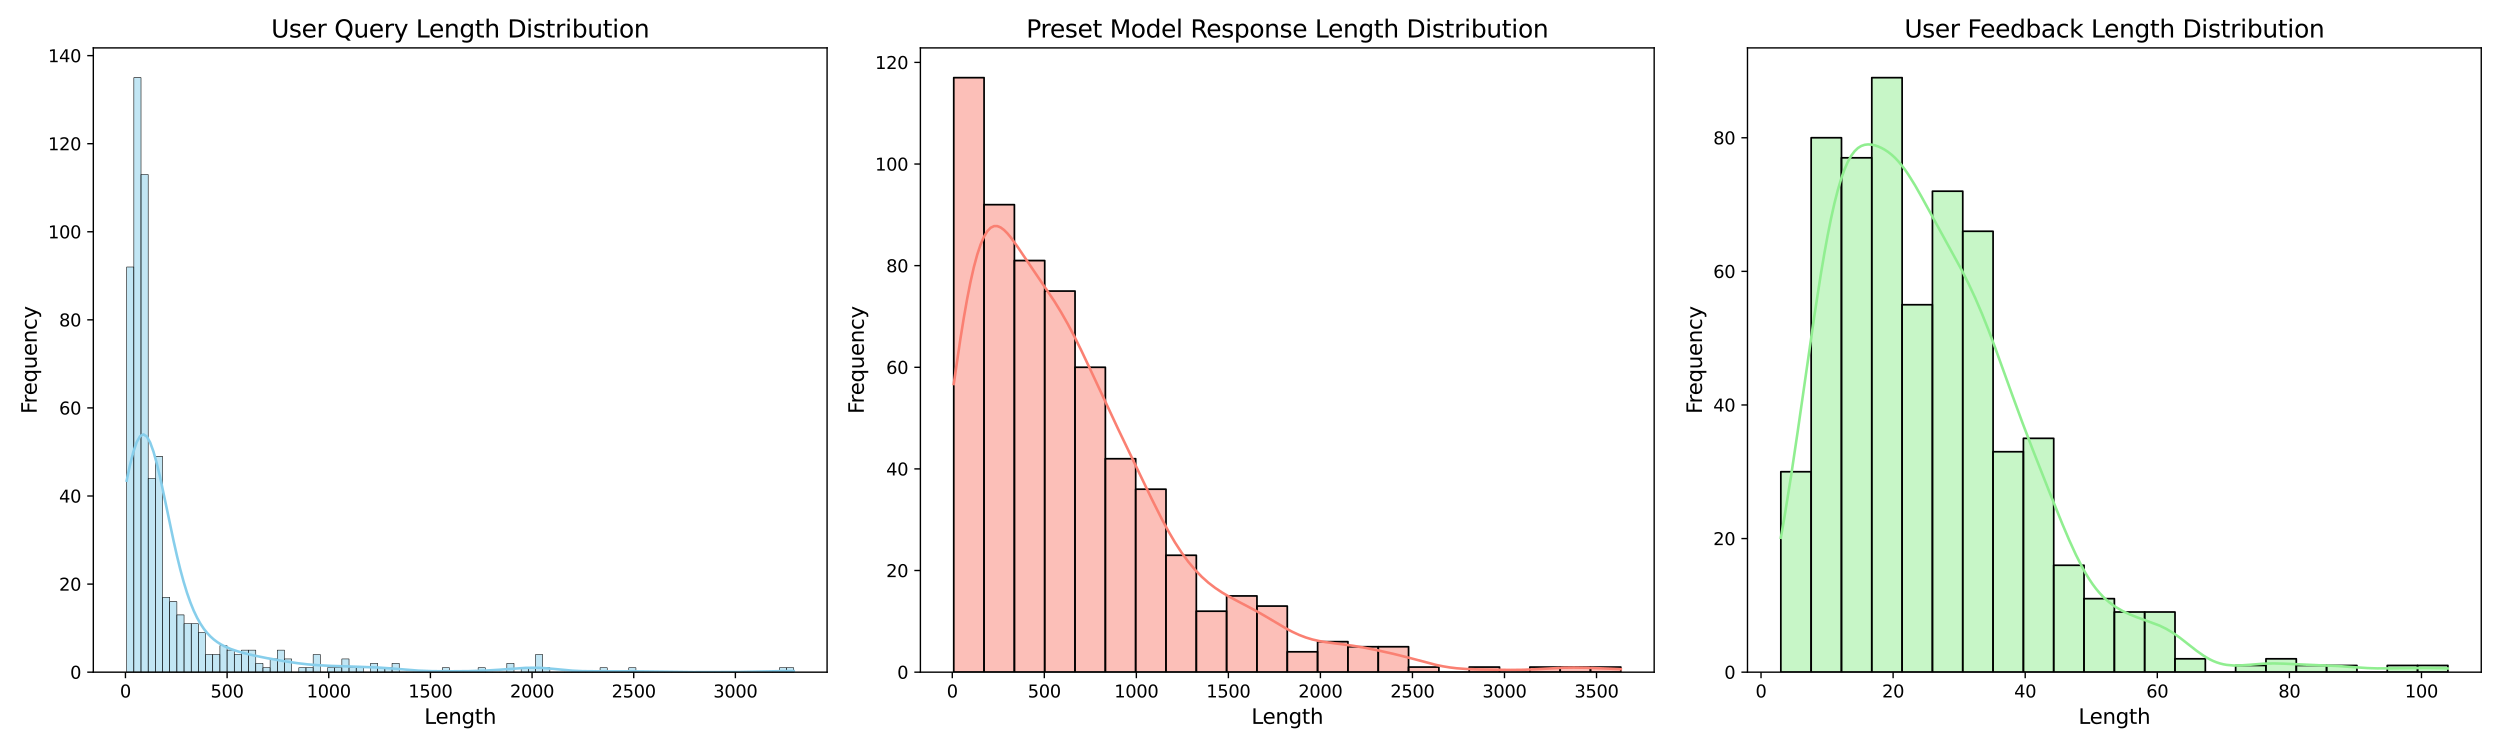<?xml version="1.0" encoding="utf-8" standalone="no"?>
<!DOCTYPE svg PUBLIC "-//W3C//DTD SVG 1.1//EN"
  "http://www.w3.org/Graphics/SVG/1.1/DTD/svg11.dtd">
<svg xmlns:xlink="http://www.w3.org/1999/xlink" width="1440pt" height="432pt" viewBox="0 0 1440 432" xmlns="http://www.w3.org/2000/svg" version="1.1">
 <defs>
  <style type="text/css">*{stroke-linejoin: round; stroke-linecap: butt}</style>
 </defs>
 <g id="figure_1">
  <g id="patch_1">
   <path d="M 0 432 
L 1440 432 
L 1440 0 
L 0 0 
z
" style="fill: #ffffff"/>
  </g>
  <g id="axes_1">
   <g id="patch_2">
    <path d="M 53.75 387.16 
L 476.4 387.16 
L 476.4 27.6 
L 53.75 27.6 
z
" style="fill: #ffffff"/>
   </g>
   <g id="patch_3">
    <path d="M 72.961 387.16 
L 77.093 387.16 
L 77.093 153.795 
L 72.961 153.795 
z
" clip-path="url(#p83a4792d5b)" style="fill: #87ceeb; fill-opacity: 0.5; stroke: #000000; stroke-width: 0.321; stroke-linejoin: miter"/>
   </g>
   <g id="patch_4">
    <path d="M 77.093 387.16 
L 81.224 387.16 
L 81.224 44.722 
L 77.093 44.722 
z
" clip-path="url(#p83a4792d5b)" style="fill: #87ceeb; fill-opacity: 0.5; stroke: #000000; stroke-width: 0.321; stroke-linejoin: miter"/>
   </g>
   <g id="patch_5">
    <path d="M 81.224 387.16 
L 85.356 387.16 
L 85.356 100.527 
L 81.224 100.527 
z
" clip-path="url(#p83a4792d5b)" style="fill: #87ceeb; fill-opacity: 0.5; stroke: #000000; stroke-width: 0.321; stroke-linejoin: miter"/>
   </g>
   <g id="patch_6">
    <path d="M 85.356 387.16 
L 89.487 387.16 
L 89.487 275.551 
L 85.356 275.551 
z
" clip-path="url(#p83a4792d5b)" style="fill: #87ceeb; fill-opacity: 0.5; stroke: #000000; stroke-width: 0.321; stroke-linejoin: miter"/>
   </g>
   <g id="patch_7">
    <path d="M 89.487 387.16 
L 93.619 387.16 
L 93.619 262.868 
L 89.487 262.868 
z
" clip-path="url(#p83a4792d5b)" style="fill: #87ceeb; fill-opacity: 0.5; stroke: #000000; stroke-width: 0.321; stroke-linejoin: miter"/>
   </g>
   <g id="patch_8">
    <path d="M 93.619 387.16 
L 97.75 387.16 
L 97.75 344.038 
L 93.619 344.038 
z
" clip-path="url(#p83a4792d5b)" style="fill: #87ceeb; fill-opacity: 0.5; stroke: #000000; stroke-width: 0.321; stroke-linejoin: miter"/>
   </g>
   <g id="patch_9">
    <path d="M 97.75 387.16 
L 101.882 387.16 
L 101.882 346.575 
L 97.75 346.575 
z
" clip-path="url(#p83a4792d5b)" style="fill: #87ceeb; fill-opacity: 0.5; stroke: #000000; stroke-width: 0.321; stroke-linejoin: miter"/>
   </g>
   <g id="patch_10">
    <path d="M 101.882 387.16 
L 106.013 387.16 
L 106.013 354.184 
L 101.882 354.184 
z
" clip-path="url(#p83a4792d5b)" style="fill: #87ceeb; fill-opacity: 0.5; stroke: #000000; stroke-width: 0.321; stroke-linejoin: miter"/>
   </g>
   <g id="patch_11">
    <path d="M 106.013 387.16 
L 110.145 387.16 
L 110.145 359.258 
L 106.013 359.258 
z
" clip-path="url(#p83a4792d5b)" style="fill: #87ceeb; fill-opacity: 0.5; stroke: #000000; stroke-width: 0.321; stroke-linejoin: miter"/>
   </g>
   <g id="patch_12">
    <path d="M 110.145 387.16 
L 114.276 387.16 
L 114.276 359.258 
L 110.145 359.258 
z
" clip-path="url(#p83a4792d5b)" style="fill: #87ceeb; fill-opacity: 0.5; stroke: #000000; stroke-width: 0.321; stroke-linejoin: miter"/>
   </g>
   <g id="patch_13">
    <path d="M 114.276 387.16 
L 118.408 387.16 
L 118.408 364.331 
L 114.276 364.331 
z
" clip-path="url(#p83a4792d5b)" style="fill: #87ceeb; fill-opacity: 0.5; stroke: #000000; stroke-width: 0.321; stroke-linejoin: miter"/>
   </g>
   <g id="patch_14">
    <path d="M 118.408 387.16 
L 122.539 387.16 
L 122.539 377.014 
L 118.408 377.014 
z
" clip-path="url(#p83a4792d5b)" style="fill: #87ceeb; fill-opacity: 0.5; stroke: #000000; stroke-width: 0.321; stroke-linejoin: miter"/>
   </g>
   <g id="patch_15">
    <path d="M 122.539 387.16 
L 126.671 387.16 
L 126.671 377.014 
L 122.539 377.014 
z
" clip-path="url(#p83a4792d5b)" style="fill: #87ceeb; fill-opacity: 0.5; stroke: #000000; stroke-width: 0.321; stroke-linejoin: miter"/>
   </g>
   <g id="patch_16">
    <path d="M 126.671 387.16 
L 130.802 387.16 
L 130.802 371.941 
L 126.671 371.941 
z
" clip-path="url(#p83a4792d5b)" style="fill: #87ceeb; fill-opacity: 0.5; stroke: #000000; stroke-width: 0.321; stroke-linejoin: miter"/>
   </g>
   <g id="patch_17">
    <path d="M 130.802 387.16 
L 134.934 387.16 
L 134.934 374.477 
L 130.802 374.477 
z
" clip-path="url(#p83a4792d5b)" style="fill: #87ceeb; fill-opacity: 0.5; stroke: #000000; stroke-width: 0.321; stroke-linejoin: miter"/>
   </g>
   <g id="patch_18">
    <path d="M 134.934 387.16 
L 139.065 387.16 
L 139.065 377.014 
L 134.934 377.014 
z
" clip-path="url(#p83a4792d5b)" style="fill: #87ceeb; fill-opacity: 0.5; stroke: #000000; stroke-width: 0.321; stroke-linejoin: miter"/>
   </g>
   <g id="patch_19">
    <path d="M 139.065 387.16 
L 143.196 387.16 
L 143.196 374.477 
L 139.065 374.477 
z
" clip-path="url(#p83a4792d5b)" style="fill: #87ceeb; fill-opacity: 0.5; stroke: #000000; stroke-width: 0.321; stroke-linejoin: miter"/>
   </g>
   <g id="patch_20">
    <path d="M 143.196 387.16 
L 147.328 387.16 
L 147.328 374.477 
L 143.196 374.477 
z
" clip-path="url(#p83a4792d5b)" style="fill: #87ceeb; fill-opacity: 0.5; stroke: #000000; stroke-width: 0.321; stroke-linejoin: miter"/>
   </g>
   <g id="patch_21">
    <path d="M 147.328 387.16 
L 151.459 387.16 
L 151.459 382.087 
L 147.328 382.087 
z
" clip-path="url(#p83a4792d5b)" style="fill: #87ceeb; fill-opacity: 0.5; stroke: #000000; stroke-width: 0.321; stroke-linejoin: miter"/>
   </g>
   <g id="patch_22">
    <path d="M 151.459 387.16 
L 155.591 387.16 
L 155.591 384.623 
L 151.459 384.623 
z
" clip-path="url(#p83a4792d5b)" style="fill: #87ceeb; fill-opacity: 0.5; stroke: #000000; stroke-width: 0.321; stroke-linejoin: miter"/>
   </g>
   <g id="patch_23">
    <path d="M 155.591 387.16 
L 159.722 387.16 
L 159.722 379.55 
L 155.591 379.55 
z
" clip-path="url(#p83a4792d5b)" style="fill: #87ceeb; fill-opacity: 0.5; stroke: #000000; stroke-width: 0.321; stroke-linejoin: miter"/>
   </g>
   <g id="patch_24">
    <path d="M 159.722 387.16 
L 163.854 387.16 
L 163.854 374.477 
L 159.722 374.477 
z
" clip-path="url(#p83a4792d5b)" style="fill: #87ceeb; fill-opacity: 0.5; stroke: #000000; stroke-width: 0.321; stroke-linejoin: miter"/>
   </g>
   <g id="patch_25">
    <path d="M 163.854 387.16 
L 167.985 387.16 
L 167.985 379.55 
L 163.854 379.55 
z
" clip-path="url(#p83a4792d5b)" style="fill: #87ceeb; fill-opacity: 0.5; stroke: #000000; stroke-width: 0.321; stroke-linejoin: miter"/>
   </g>
   <g id="patch_26">
    <path d="M 167.985 387.16 
L 172.117 387.16 
L 172.117 387.16 
L 167.985 387.16 
z
" clip-path="url(#p83a4792d5b)" style="fill: #87ceeb; fill-opacity: 0.5; stroke: #000000; stroke-width: 0.321; stroke-linejoin: miter"/>
   </g>
   <g id="patch_27">
    <path d="M 172.117 387.16 
L 176.248 387.16 
L 176.248 384.623 
L 172.117 384.623 
z
" clip-path="url(#p83a4792d5b)" style="fill: #87ceeb; fill-opacity: 0.5; stroke: #000000; stroke-width: 0.321; stroke-linejoin: miter"/>
   </g>
   <g id="patch_28">
    <path d="M 176.248 387.16 
L 180.38 387.16 
L 180.38 384.623 
L 176.248 384.623 
z
" clip-path="url(#p83a4792d5b)" style="fill: #87ceeb; fill-opacity: 0.5; stroke: #000000; stroke-width: 0.321; stroke-linejoin: miter"/>
   </g>
   <g id="patch_29">
    <path d="M 180.38 387.16 
L 184.511 387.16 
L 184.511 377.014 
L 180.38 377.014 
z
" clip-path="url(#p83a4792d5b)" style="fill: #87ceeb; fill-opacity: 0.5; stroke: #000000; stroke-width: 0.321; stroke-linejoin: miter"/>
   </g>
   <g id="patch_30">
    <path d="M 184.511 387.16 
L 188.643 387.16 
L 188.643 387.16 
L 184.511 387.16 
z
" clip-path="url(#p83a4792d5b)" style="fill: #87ceeb; fill-opacity: 0.5; stroke: #000000; stroke-width: 0.321; stroke-linejoin: miter"/>
   </g>
   <g id="patch_31">
    <path d="M 188.643 387.16 
L 192.774 387.16 
L 192.774 384.623 
L 188.643 384.623 
z
" clip-path="url(#p83a4792d5b)" style="fill: #87ceeb; fill-opacity: 0.5; stroke: #000000; stroke-width: 0.321; stroke-linejoin: miter"/>
   </g>
   <g id="patch_32">
    <path d="M 192.774 387.16 
L 196.906 387.16 
L 196.906 384.623 
L 192.774 384.623 
z
" clip-path="url(#p83a4792d5b)" style="fill: #87ceeb; fill-opacity: 0.5; stroke: #000000; stroke-width: 0.321; stroke-linejoin: miter"/>
   </g>
   <g id="patch_33">
    <path d="M 196.906 387.16 
L 201.037 387.16 
L 201.037 379.55 
L 196.906 379.55 
z
" clip-path="url(#p83a4792d5b)" style="fill: #87ceeb; fill-opacity: 0.5; stroke: #000000; stroke-width: 0.321; stroke-linejoin: miter"/>
   </g>
   <g id="patch_34">
    <path d="M 201.037 387.16 
L 205.169 387.16 
L 205.169 384.623 
L 201.037 384.623 
z
" clip-path="url(#p83a4792d5b)" style="fill: #87ceeb; fill-opacity: 0.5; stroke: #000000; stroke-width: 0.321; stroke-linejoin: miter"/>
   </g>
   <g id="patch_35">
    <path d="M 205.169 387.16 
L 209.3 387.16 
L 209.3 384.623 
L 205.169 384.623 
z
" clip-path="url(#p83a4792d5b)" style="fill: #87ceeb; fill-opacity: 0.5; stroke: #000000; stroke-width: 0.321; stroke-linejoin: miter"/>
   </g>
   <g id="patch_36">
    <path d="M 209.3 387.16 
L 213.432 387.16 
L 213.432 387.16 
L 209.3 387.16 
z
" clip-path="url(#p83a4792d5b)" style="fill: #87ceeb; fill-opacity: 0.5; stroke: #000000; stroke-width: 0.321; stroke-linejoin: miter"/>
   </g>
   <g id="patch_37">
    <path d="M 213.432 387.16 
L 217.563 387.16 
L 217.563 382.087 
L 213.432 382.087 
z
" clip-path="url(#p83a4792d5b)" style="fill: #87ceeb; fill-opacity: 0.5; stroke: #000000; stroke-width: 0.321; stroke-linejoin: miter"/>
   </g>
   <g id="patch_38">
    <path d="M 217.563 387.16 
L 221.695 387.16 
L 221.695 384.623 
L 217.563 384.623 
z
" clip-path="url(#p83a4792d5b)" style="fill: #87ceeb; fill-opacity: 0.5; stroke: #000000; stroke-width: 0.321; stroke-linejoin: miter"/>
   </g>
   <g id="patch_39">
    <path d="M 221.695 387.16 
L 225.826 387.16 
L 225.826 384.623 
L 221.695 384.623 
z
" clip-path="url(#p83a4792d5b)" style="fill: #87ceeb; fill-opacity: 0.5; stroke: #000000; stroke-width: 0.321; stroke-linejoin: miter"/>
   </g>
   <g id="patch_40">
    <path d="M 225.826 387.16 
L 229.957 387.16 
L 229.957 382.087 
L 225.826 382.087 
z
" clip-path="url(#p83a4792d5b)" style="fill: #87ceeb; fill-opacity: 0.5; stroke: #000000; stroke-width: 0.321; stroke-linejoin: miter"/>
   </g>
   <g id="patch_41">
    <path d="M 229.957 387.16 
L 234.089 387.16 
L 234.089 387.16 
L 229.957 387.16 
z
" clip-path="url(#p83a4792d5b)" style="fill: #87ceeb; fill-opacity: 0.5; stroke: #000000; stroke-width: 0.321; stroke-linejoin: miter"/>
   </g>
   <g id="patch_42">
    <path d="M 234.089 387.16 
L 238.22 387.16 
L 238.22 387.16 
L 234.089 387.16 
z
" clip-path="url(#p83a4792d5b)" style="fill: #87ceeb; fill-opacity: 0.5; stroke: #000000; stroke-width: 0.321; stroke-linejoin: miter"/>
   </g>
   <g id="patch_43">
    <path d="M 238.22 387.16 
L 242.352 387.16 
L 242.352 387.16 
L 238.22 387.16 
z
" clip-path="url(#p83a4792d5b)" style="fill: #87ceeb; fill-opacity: 0.5; stroke: #000000; stroke-width: 0.321; stroke-linejoin: miter"/>
   </g>
   <g id="patch_44">
    <path d="M 242.352 387.16 
L 246.483 387.16 
L 246.483 387.16 
L 242.352 387.16 
z
" clip-path="url(#p83a4792d5b)" style="fill: #87ceeb; fill-opacity: 0.5; stroke: #000000; stroke-width: 0.321; stroke-linejoin: miter"/>
   </g>
   <g id="patch_45">
    <path d="M 246.483 387.16 
L 250.615 387.16 
L 250.615 387.16 
L 246.483 387.16 
z
" clip-path="url(#p83a4792d5b)" style="fill: #87ceeb; fill-opacity: 0.5; stroke: #000000; stroke-width: 0.321; stroke-linejoin: miter"/>
   </g>
   <g id="patch_46">
    <path d="M 250.615 387.16 
L 254.746 387.16 
L 254.746 387.16 
L 250.615 387.16 
z
" clip-path="url(#p83a4792d5b)" style="fill: #87ceeb; fill-opacity: 0.5; stroke: #000000; stroke-width: 0.321; stroke-linejoin: miter"/>
   </g>
   <g id="patch_47">
    <path d="M 254.746 387.16 
L 258.878 387.16 
L 258.878 384.623 
L 254.746 384.623 
z
" clip-path="url(#p83a4792d5b)" style="fill: #87ceeb; fill-opacity: 0.5; stroke: #000000; stroke-width: 0.321; stroke-linejoin: miter"/>
   </g>
   <g id="patch_48">
    <path d="M 258.878 387.16 
L 263.009 387.16 
L 263.009 387.16 
L 258.878 387.16 
z
" clip-path="url(#p83a4792d5b)" style="fill: #87ceeb; fill-opacity: 0.5; stroke: #000000; stroke-width: 0.321; stroke-linejoin: miter"/>
   </g>
   <g id="patch_49">
    <path d="M 263.009 387.16 
L 267.141 387.16 
L 267.141 387.16 
L 263.009 387.16 
z
" clip-path="url(#p83a4792d5b)" style="fill: #87ceeb; fill-opacity: 0.5; stroke: #000000; stroke-width: 0.321; stroke-linejoin: miter"/>
   </g>
   <g id="patch_50">
    <path d="M 267.141 387.16 
L 271.272 387.16 
L 271.272 387.16 
L 267.141 387.16 
z
" clip-path="url(#p83a4792d5b)" style="fill: #87ceeb; fill-opacity: 0.5; stroke: #000000; stroke-width: 0.321; stroke-linejoin: miter"/>
   </g>
   <g id="patch_51">
    <path d="M 271.272 387.16 
L 275.404 387.16 
L 275.404 387.16 
L 271.272 387.16 
z
" clip-path="url(#p83a4792d5b)" style="fill: #87ceeb; fill-opacity: 0.5; stroke: #000000; stroke-width: 0.321; stroke-linejoin: miter"/>
   </g>
   <g id="patch_52">
    <path d="M 275.404 387.16 
L 279.535 387.16 
L 279.535 384.623 
L 275.404 384.623 
z
" clip-path="url(#p83a4792d5b)" style="fill: #87ceeb; fill-opacity: 0.5; stroke: #000000; stroke-width: 0.321; stroke-linejoin: miter"/>
   </g>
   <g id="patch_53">
    <path d="M 279.535 387.16 
L 283.667 387.16 
L 283.667 387.16 
L 279.535 387.16 
z
" clip-path="url(#p83a4792d5b)" style="fill: #87ceeb; fill-opacity: 0.5; stroke: #000000; stroke-width: 0.321; stroke-linejoin: miter"/>
   </g>
   <g id="patch_54">
    <path d="M 283.667 387.16 
L 287.798 387.16 
L 287.798 387.16 
L 283.667 387.16 
z
" clip-path="url(#p83a4792d5b)" style="fill: #87ceeb; fill-opacity: 0.5; stroke: #000000; stroke-width: 0.321; stroke-linejoin: miter"/>
   </g>
   <g id="patch_55">
    <path d="M 287.798 387.16 
L 291.93 387.16 
L 291.93 387.16 
L 287.798 387.16 
z
" clip-path="url(#p83a4792d5b)" style="fill: #87ceeb; fill-opacity: 0.5; stroke: #000000; stroke-width: 0.321; stroke-linejoin: miter"/>
   </g>
   <g id="patch_56">
    <path d="M 291.93 387.16 
L 296.061 387.16 
L 296.061 382.087 
L 291.93 382.087 
z
" clip-path="url(#p83a4792d5b)" style="fill: #87ceeb; fill-opacity: 0.5; stroke: #000000; stroke-width: 0.321; stroke-linejoin: miter"/>
   </g>
   <g id="patch_57">
    <path d="M 296.061 387.16 
L 300.193 387.16 
L 300.193 387.16 
L 296.061 387.16 
z
" clip-path="url(#p83a4792d5b)" style="fill: #87ceeb; fill-opacity: 0.5; stroke: #000000; stroke-width: 0.321; stroke-linejoin: miter"/>
   </g>
   <g id="patch_58">
    <path d="M 300.193 387.16 
L 304.324 387.16 
L 304.324 384.623 
L 300.193 384.623 
z
" clip-path="url(#p83a4792d5b)" style="fill: #87ceeb; fill-opacity: 0.5; stroke: #000000; stroke-width: 0.321; stroke-linejoin: miter"/>
   </g>
   <g id="patch_59">
    <path d="M 304.324 387.16 
L 308.455 387.16 
L 308.455 384.623 
L 304.324 384.623 
z
" clip-path="url(#p83a4792d5b)" style="fill: #87ceeb; fill-opacity: 0.5; stroke: #000000; stroke-width: 0.321; stroke-linejoin: miter"/>
   </g>
   <g id="patch_60">
    <path d="M 308.455 387.16 
L 312.587 387.16 
L 312.587 377.014 
L 308.455 377.014 
z
" clip-path="url(#p83a4792d5b)" style="fill: #87ceeb; fill-opacity: 0.5; stroke: #000000; stroke-width: 0.321; stroke-linejoin: miter"/>
   </g>
   <g id="patch_61">
    <path d="M 312.587 387.16 
L 316.718 387.16 
L 316.718 384.623 
L 312.587 384.623 
z
" clip-path="url(#p83a4792d5b)" style="fill: #87ceeb; fill-opacity: 0.5; stroke: #000000; stroke-width: 0.321; stroke-linejoin: miter"/>
   </g>
   <g id="patch_62">
    <path d="M 316.718 387.16 
L 320.85 387.16 
L 320.85 387.16 
L 316.718 387.16 
z
" clip-path="url(#p83a4792d5b)" style="fill: #87ceeb; fill-opacity: 0.5; stroke: #000000; stroke-width: 0.321; stroke-linejoin: miter"/>
   </g>
   <g id="patch_63">
    <path d="M 320.85 387.16 
L 324.981 387.16 
L 324.981 387.16 
L 320.85 387.16 
z
" clip-path="url(#p83a4792d5b)" style="fill: #87ceeb; fill-opacity: 0.5; stroke: #000000; stroke-width: 0.321; stroke-linejoin: miter"/>
   </g>
   <g id="patch_64">
    <path d="M 324.981 387.16 
L 329.113 387.16 
L 329.113 387.16 
L 324.981 387.16 
z
" clip-path="url(#p83a4792d5b)" style="fill: #87ceeb; fill-opacity: 0.5; stroke: #000000; stroke-width: 0.321; stroke-linejoin: miter"/>
   </g>
   <g id="patch_65">
    <path d="M 329.113 387.16 
L 333.244 387.16 
L 333.244 387.16 
L 329.113 387.16 
z
" clip-path="url(#p83a4792d5b)" style="fill: #87ceeb; fill-opacity: 0.5; stroke: #000000; stroke-width: 0.321; stroke-linejoin: miter"/>
   </g>
   <g id="patch_66">
    <path d="M 333.244 387.16 
L 337.376 387.16 
L 337.376 387.16 
L 333.244 387.16 
z
" clip-path="url(#p83a4792d5b)" style="fill: #87ceeb; fill-opacity: 0.5; stroke: #000000; stroke-width: 0.321; stroke-linejoin: miter"/>
   </g>
   <g id="patch_67">
    <path d="M 337.376 387.16 
L 341.507 387.16 
L 341.507 387.16 
L 337.376 387.16 
z
" clip-path="url(#p83a4792d5b)" style="fill: #87ceeb; fill-opacity: 0.5; stroke: #000000; stroke-width: 0.321; stroke-linejoin: miter"/>
   </g>
   <g id="patch_68">
    <path d="M 341.507 387.16 
L 345.639 387.16 
L 345.639 387.16 
L 341.507 387.16 
z
" clip-path="url(#p83a4792d5b)" style="fill: #87ceeb; fill-opacity: 0.5; stroke: #000000; stroke-width: 0.321; stroke-linejoin: miter"/>
   </g>
   <g id="patch_69">
    <path d="M 345.639 387.16 
L 349.77 387.16 
L 349.77 384.623 
L 345.639 384.623 
z
" clip-path="url(#p83a4792d5b)" style="fill: #87ceeb; fill-opacity: 0.5; stroke: #000000; stroke-width: 0.321; stroke-linejoin: miter"/>
   </g>
   <g id="patch_70">
    <path d="M 349.77 387.16 
L 353.902 387.16 
L 353.902 387.16 
L 349.77 387.16 
z
" clip-path="url(#p83a4792d5b)" style="fill: #87ceeb; fill-opacity: 0.5; stroke: #000000; stroke-width: 0.321; stroke-linejoin: miter"/>
   </g>
   <g id="patch_71">
    <path d="M 353.902 387.16 
L 358.033 387.16 
L 358.033 387.16 
L 353.902 387.16 
z
" clip-path="url(#p83a4792d5b)" style="fill: #87ceeb; fill-opacity: 0.5; stroke: #000000; stroke-width: 0.321; stroke-linejoin: miter"/>
   </g>
   <g id="patch_72">
    <path d="M 358.033 387.16 
L 362.165 387.16 
L 362.165 387.16 
L 358.033 387.16 
z
" clip-path="url(#p83a4792d5b)" style="fill: #87ceeb; fill-opacity: 0.5; stroke: #000000; stroke-width: 0.321; stroke-linejoin: miter"/>
   </g>
   <g id="patch_73">
    <path d="M 362.165 387.16 
L 366.296 387.16 
L 366.296 384.623 
L 362.165 384.623 
z
" clip-path="url(#p83a4792d5b)" style="fill: #87ceeb; fill-opacity: 0.5; stroke: #000000; stroke-width: 0.321; stroke-linejoin: miter"/>
   </g>
   <g id="patch_74">
    <path d="M 366.296 387.16 
L 370.428 387.16 
L 370.428 387.16 
L 366.296 387.16 
z
" clip-path="url(#p83a4792d5b)" style="fill: #87ceeb; fill-opacity: 0.5; stroke: #000000; stroke-width: 0.321; stroke-linejoin: miter"/>
   </g>
   <g id="patch_75">
    <path d="M 370.428 387.16 
L 374.559 387.16 
L 374.559 387.16 
L 370.428 387.16 
z
" clip-path="url(#p83a4792d5b)" style="fill: #87ceeb; fill-opacity: 0.5; stroke: #000000; stroke-width: 0.321; stroke-linejoin: miter"/>
   </g>
   <g id="patch_76">
    <path d="M 374.559 387.16 
L 378.691 387.16 
L 378.691 387.16 
L 374.559 387.16 
z
" clip-path="url(#p83a4792d5b)" style="fill: #87ceeb; fill-opacity: 0.5; stroke: #000000; stroke-width: 0.321; stroke-linejoin: miter"/>
   </g>
   <g id="patch_77">
    <path d="M 378.691 387.16 
L 382.822 387.16 
L 382.822 387.16 
L 378.691 387.16 
z
" clip-path="url(#p83a4792d5b)" style="fill: #87ceeb; fill-opacity: 0.5; stroke: #000000; stroke-width: 0.321; stroke-linejoin: miter"/>
   </g>
   <g id="patch_78">
    <path d="M 382.822 387.16 
L 386.954 387.16 
L 386.954 387.16 
L 382.822 387.16 
z
" clip-path="url(#p83a4792d5b)" style="fill: #87ceeb; fill-opacity: 0.5; stroke: #000000; stroke-width: 0.321; stroke-linejoin: miter"/>
   </g>
   <g id="patch_79">
    <path d="M 386.954 387.16 
L 391.085 387.16 
L 391.085 387.16 
L 386.954 387.16 
z
" clip-path="url(#p83a4792d5b)" style="fill: #87ceeb; fill-opacity: 0.5; stroke: #000000; stroke-width: 0.321; stroke-linejoin: miter"/>
   </g>
   <g id="patch_80">
    <path d="M 391.085 387.16 
L 395.216 387.16 
L 395.216 387.16 
L 391.085 387.16 
z
" clip-path="url(#p83a4792d5b)" style="fill: #87ceeb; fill-opacity: 0.5; stroke: #000000; stroke-width: 0.321; stroke-linejoin: miter"/>
   </g>
   <g id="patch_81">
    <path d="M 395.216 387.16 
L 399.348 387.16 
L 399.348 387.16 
L 395.216 387.16 
z
" clip-path="url(#p83a4792d5b)" style="fill: #87ceeb; fill-opacity: 0.5; stroke: #000000; stroke-width: 0.321; stroke-linejoin: miter"/>
   </g>
   <g id="patch_82">
    <path d="M 399.348 387.16 
L 403.479 387.16 
L 403.479 387.16 
L 399.348 387.16 
z
" clip-path="url(#p83a4792d5b)" style="fill: #87ceeb; fill-opacity: 0.5; stroke: #000000; stroke-width: 0.321; stroke-linejoin: miter"/>
   </g>
   <g id="patch_83">
    <path d="M 403.479 387.16 
L 407.611 387.16 
L 407.611 387.16 
L 403.479 387.16 
z
" clip-path="url(#p83a4792d5b)" style="fill: #87ceeb; fill-opacity: 0.5; stroke: #000000; stroke-width: 0.321; stroke-linejoin: miter"/>
   </g>
   <g id="patch_84">
    <path d="M 407.611 387.16 
L 411.742 387.16 
L 411.742 387.16 
L 407.611 387.16 
z
" clip-path="url(#p83a4792d5b)" style="fill: #87ceeb; fill-opacity: 0.5; stroke: #000000; stroke-width: 0.321; stroke-linejoin: miter"/>
   </g>
   <g id="patch_85">
    <path d="M 411.742 387.16 
L 415.874 387.16 
L 415.874 387.16 
L 411.742 387.16 
z
" clip-path="url(#p83a4792d5b)" style="fill: #87ceeb; fill-opacity: 0.5; stroke: #000000; stroke-width: 0.321; stroke-linejoin: miter"/>
   </g>
   <g id="patch_86">
    <path d="M 415.874 387.16 
L 420.005 387.16 
L 420.005 387.16 
L 415.874 387.16 
z
" clip-path="url(#p83a4792d5b)" style="fill: #87ceeb; fill-opacity: 0.5; stroke: #000000; stroke-width: 0.321; stroke-linejoin: miter"/>
   </g>
   <g id="patch_87">
    <path d="M 420.005 387.16 
L 424.137 387.16 
L 424.137 387.16 
L 420.005 387.16 
z
" clip-path="url(#p83a4792d5b)" style="fill: #87ceeb; fill-opacity: 0.5; stroke: #000000; stroke-width: 0.321; stroke-linejoin: miter"/>
   </g>
   <g id="patch_88">
    <path d="M 424.137 387.16 
L 428.268 387.16 
L 428.268 387.16 
L 424.137 387.16 
z
" clip-path="url(#p83a4792d5b)" style="fill: #87ceeb; fill-opacity: 0.5; stroke: #000000; stroke-width: 0.321; stroke-linejoin: miter"/>
   </g>
   <g id="patch_89">
    <path d="M 428.268 387.16 
L 432.4 387.16 
L 432.4 387.16 
L 428.268 387.16 
z
" clip-path="url(#p83a4792d5b)" style="fill: #87ceeb; fill-opacity: 0.5; stroke: #000000; stroke-width: 0.321; stroke-linejoin: miter"/>
   </g>
   <g id="patch_90">
    <path d="M 432.4 387.16 
L 436.531 387.16 
L 436.531 387.16 
L 432.4 387.16 
z
" clip-path="url(#p83a4792d5b)" style="fill: #87ceeb; fill-opacity: 0.5; stroke: #000000; stroke-width: 0.321; stroke-linejoin: miter"/>
   </g>
   <g id="patch_91">
    <path d="M 436.531 387.16 
L 440.663 387.16 
L 440.663 387.16 
L 436.531 387.16 
z
" clip-path="url(#p83a4792d5b)" style="fill: #87ceeb; fill-opacity: 0.5; stroke: #000000; stroke-width: 0.321; stroke-linejoin: miter"/>
   </g>
   <g id="patch_92">
    <path d="M 440.663 387.16 
L 444.794 387.16 
L 444.794 387.16 
L 440.663 387.16 
z
" clip-path="url(#p83a4792d5b)" style="fill: #87ceeb; fill-opacity: 0.5; stroke: #000000; stroke-width: 0.321; stroke-linejoin: miter"/>
   </g>
   <g id="patch_93">
    <path d="M 444.794 387.16 
L 448.926 387.16 
L 448.926 387.16 
L 444.794 387.16 
z
" clip-path="url(#p83a4792d5b)" style="fill: #87ceeb; fill-opacity: 0.5; stroke: #000000; stroke-width: 0.321; stroke-linejoin: miter"/>
   </g>
   <g id="patch_94">
    <path d="M 448.926 387.16 
L 453.057 387.16 
L 453.057 384.623 
L 448.926 384.623 
z
" clip-path="url(#p83a4792d5b)" style="fill: #87ceeb; fill-opacity: 0.5; stroke: #000000; stroke-width: 0.321; stroke-linejoin: miter"/>
   </g>
   <g id="patch_95">
    <path d="M 453.057 387.16 
L 457.189 387.16 
L 457.189 384.623 
L 453.057 384.623 
z
" clip-path="url(#p83a4792d5b)" style="fill: #87ceeb; fill-opacity: 0.5; stroke: #000000; stroke-width: 0.321; stroke-linejoin: miter"/>
   </g>
   <g id="matplotlib.axis_1">
    <g id="xtick_1">
     <g id="line2d_1">
      <defs>
       <path id="mc011b31f6d" d="M 0 0 
L 0 3.5 
" style="stroke: #000000; stroke-width: 0.8"/>
      </defs>
      <g>
       <use xlink:href="#mc011b31f6d" x="72.259" y="387.16" style="stroke: #000000; stroke-width: 0.8"/>
      </g>
     </g>
     <g id="text_1">
      <!-- 0 -->
      <g transform="translate(69.077 401.758) scale(0.1 -0.1)">
       <defs>
        <path id="DejaVuSans-30" d="M 2034 4250 
Q 1547 4250 1301 3770 
Q 1056 3291 1056 2328 
Q 1056 1369 1301 889 
Q 1547 409 2034 409 
Q 2525 409 2770 889 
Q 3016 1369 3016 2328 
Q 3016 3291 2770 3770 
Q 2525 4250 2034 4250 
z
M 2034 4750 
Q 2819 4750 3233 4129 
Q 3647 3509 3647 2328 
Q 3647 1150 3233 529 
Q 2819 -91 2034 -91 
Q 1250 -91 836 529 
Q 422 1150 422 2328 
Q 422 3509 836 4129 
Q 1250 4750 2034 4750 
z
" transform="scale(0.016)"/>
       </defs>
       <use xlink:href="#DejaVuSans-30"/>
      </g>
     </g>
    </g>
    <g id="xtick_2">
     <g id="line2d_2">
      <g>
       <use xlink:href="#mc011b31f6d" x="130.812" y="387.16" style="stroke: #000000; stroke-width: 0.8"/>
      </g>
     </g>
     <g id="text_2">
      <!-- 500 -->
      <g transform="translate(121.268 401.758) scale(0.1 -0.1)">
       <defs>
        <path id="DejaVuSans-35" d="M 691 4666 
L 3169 4666 
L 3169 4134 
L 1269 4134 
L 1269 2991 
Q 1406 3038 1543 3061 
Q 1681 3084 1819 3084 
Q 2600 3084 3056 2656 
Q 3513 2228 3513 1497 
Q 3513 744 3044 326 
Q 2575 -91 1722 -91 
Q 1428 -91 1123 -41 
Q 819 9 494 109 
L 494 744 
Q 775 591 1075 516 
Q 1375 441 1709 441 
Q 2250 441 2565 725 
Q 2881 1009 2881 1497 
Q 2881 1984 2565 2268 
Q 2250 2553 1709 2553 
Q 1456 2553 1204 2497 
Q 953 2441 691 2322 
L 691 4666 
z
" transform="scale(0.016)"/>
       </defs>
       <use xlink:href="#DejaVuSans-35"/>
       <use xlink:href="#DejaVuSans-30" transform="translate(63.623 0)"/>
       <use xlink:href="#DejaVuSans-30" transform="translate(127.246 0)"/>
      </g>
     </g>
    </g>
    <g id="xtick_3">
     <g id="line2d_3">
      <g>
       <use xlink:href="#mc011b31f6d" x="189.365" y="387.16" style="stroke: #000000; stroke-width: 0.8"/>
      </g>
     </g>
     <g id="text_3">
      <!-- 1000 -->
      <g transform="translate(176.64 401.758) scale(0.1 -0.1)">
       <defs>
        <path id="DejaVuSans-31" d="M 794 531 
L 1825 531 
L 1825 4091 
L 703 3866 
L 703 4441 
L 1819 4666 
L 2450 4666 
L 2450 531 
L 3481 531 
L 3481 0 
L 794 0 
L 794 531 
z
" transform="scale(0.016)"/>
       </defs>
       <use xlink:href="#DejaVuSans-31"/>
       <use xlink:href="#DejaVuSans-30" transform="translate(63.623 0)"/>
       <use xlink:href="#DejaVuSans-30" transform="translate(127.246 0)"/>
       <use xlink:href="#DejaVuSans-30" transform="translate(190.869 0)"/>
      </g>
     </g>
    </g>
    <g id="xtick_4">
     <g id="line2d_4">
      <g>
       <use xlink:href="#mc011b31f6d" x="247.919" y="387.16" style="stroke: #000000; stroke-width: 0.8"/>
      </g>
     </g>
     <g id="text_4">
      <!-- 1500 -->
      <g transform="translate(235.194 401.758) scale(0.1 -0.1)">
       <use xlink:href="#DejaVuSans-31"/>
       <use xlink:href="#DejaVuSans-35" transform="translate(63.623 0)"/>
       <use xlink:href="#DejaVuSans-30" transform="translate(127.246 0)"/>
       <use xlink:href="#DejaVuSans-30" transform="translate(190.869 0)"/>
      </g>
     </g>
    </g>
    <g id="xtick_5">
     <g id="line2d_5">
      <g>
       <use xlink:href="#mc011b31f6d" x="306.472" y="387.16" style="stroke: #000000; stroke-width: 0.8"/>
      </g>
     </g>
     <g id="text_5">
      <!-- 2000 -->
      <g transform="translate(293.747 401.758) scale(0.1 -0.1)">
       <defs>
        <path id="DejaVuSans-32" d="M 1228 531 
L 3431 531 
L 3431 0 
L 469 0 
L 469 531 
Q 828 903 1448 1529 
Q 2069 2156 2228 2338 
Q 2531 2678 2651 2914 
Q 2772 3150 2772 3378 
Q 2772 3750 2511 3984 
Q 2250 4219 1831 4219 
Q 1534 4219 1204 4116 
Q 875 4013 500 3803 
L 500 4441 
Q 881 4594 1212 4672 
Q 1544 4750 1819 4750 
Q 2544 4750 2975 4387 
Q 3406 4025 3406 3419 
Q 3406 3131 3298 2873 
Q 3191 2616 2906 2266 
Q 2828 2175 2409 1742 
Q 1991 1309 1228 531 
z
" transform="scale(0.016)"/>
       </defs>
       <use xlink:href="#DejaVuSans-32"/>
       <use xlink:href="#DejaVuSans-30" transform="translate(63.623 0)"/>
       <use xlink:href="#DejaVuSans-30" transform="translate(127.246 0)"/>
       <use xlink:href="#DejaVuSans-30" transform="translate(190.869 0)"/>
      </g>
     </g>
    </g>
    <g id="xtick_6">
     <g id="line2d_6">
      <g>
       <use xlink:href="#mc011b31f6d" x="365.026" y="387.16" style="stroke: #000000; stroke-width: 0.8"/>
      </g>
     </g>
     <g id="text_6">
      <!-- 2500 -->
      <g transform="translate(352.301 401.758) scale(0.1 -0.1)">
       <use xlink:href="#DejaVuSans-32"/>
       <use xlink:href="#DejaVuSans-35" transform="translate(63.623 0)"/>
       <use xlink:href="#DejaVuSans-30" transform="translate(127.246 0)"/>
       <use xlink:href="#DejaVuSans-30" transform="translate(190.869 0)"/>
      </g>
     </g>
    </g>
    <g id="xtick_7">
     <g id="line2d_7">
      <g>
       <use xlink:href="#mc011b31f6d" x="423.579" y="387.16" style="stroke: #000000; stroke-width: 0.8"/>
      </g>
     </g>
     <g id="text_7">
      <!-- 3000 -->
      <g transform="translate(410.854 401.758) scale(0.1 -0.1)">
       <defs>
        <path id="DejaVuSans-33" d="M 2597 2516 
Q 3050 2419 3304 2112 
Q 3559 1806 3559 1356 
Q 3559 666 3084 287 
Q 2609 -91 1734 -91 
Q 1441 -91 1130 -33 
Q 819 25 488 141 
L 488 750 
Q 750 597 1062 519 
Q 1375 441 1716 441 
Q 2309 441 2620 675 
Q 2931 909 2931 1356 
Q 2931 1769 2642 2001 
Q 2353 2234 1838 2234 
L 1294 2234 
L 1294 2753 
L 1863 2753 
Q 2328 2753 2575 2939 
Q 2822 3125 2822 3475 
Q 2822 3834 2567 4026 
Q 2313 4219 1838 4219 
Q 1578 4219 1281 4162 
Q 984 4106 628 3988 
L 628 4550 
Q 988 4650 1302 4700 
Q 1616 4750 1894 4750 
Q 2613 4750 3031 4423 
Q 3450 4097 3450 3541 
Q 3450 3153 3228 2886 
Q 3006 2619 2597 2516 
z
" transform="scale(0.016)"/>
       </defs>
       <use xlink:href="#DejaVuSans-33"/>
       <use xlink:href="#DejaVuSans-30" transform="translate(63.623 0)"/>
       <use xlink:href="#DejaVuSans-30" transform="translate(127.246 0)"/>
       <use xlink:href="#DejaVuSans-30" transform="translate(190.869 0)"/>
      </g>
     </g>
    </g>
    <g id="text_8">
     <!-- Length -->
     <g transform="translate(244.379 416.956) scale(0.12 -0.12)">
      <defs>
       <path id="DejaVuSans-4c" d="M 628 4666 
L 1259 4666 
L 1259 531 
L 3531 531 
L 3531 0 
L 628 0 
L 628 4666 
z
" transform="scale(0.016)"/>
       <path id="DejaVuSans-65" d="M 3597 1894 
L 3597 1613 
L 953 1613 
Q 991 1019 1311 708 
Q 1631 397 2203 397 
Q 2534 397 2845 478 
Q 3156 559 3463 722 
L 3463 178 
Q 3153 47 2828 -22 
Q 2503 -91 2169 -91 
Q 1331 -91 842 396 
Q 353 884 353 1716 
Q 353 2575 817 3079 
Q 1281 3584 2069 3584 
Q 2775 3584 3186 3129 
Q 3597 2675 3597 1894 
z
M 3022 2063 
Q 3016 2534 2758 2815 
Q 2500 3097 2075 3097 
Q 1594 3097 1305 2825 
Q 1016 2553 972 2059 
L 3022 2063 
z
" transform="scale(0.016)"/>
       <path id="DejaVuSans-6e" d="M 3513 2113 
L 3513 0 
L 2938 0 
L 2938 2094 
Q 2938 2591 2744 2837 
Q 2550 3084 2163 3084 
Q 1697 3084 1428 2787 
Q 1159 2491 1159 1978 
L 1159 0 
L 581 0 
L 581 3500 
L 1159 3500 
L 1159 2956 
Q 1366 3272 1645 3428 
Q 1925 3584 2291 3584 
Q 2894 3584 3203 3211 
Q 3513 2838 3513 2113 
z
" transform="scale(0.016)"/>
       <path id="DejaVuSans-67" d="M 2906 1791 
Q 2906 2416 2648 2759 
Q 2391 3103 1925 3103 
Q 1463 3103 1205 2759 
Q 947 2416 947 1791 
Q 947 1169 1205 825 
Q 1463 481 1925 481 
Q 2391 481 2648 825 
Q 2906 1169 2906 1791 
z
M 3481 434 
Q 3481 -459 3084 -895 
Q 2688 -1331 1869 -1331 
Q 1566 -1331 1297 -1286 
Q 1028 -1241 775 -1147 
L 775 -588 
Q 1028 -725 1275 -790 
Q 1522 -856 1778 -856 
Q 2344 -856 2625 -561 
Q 2906 -266 2906 331 
L 2906 616 
Q 2728 306 2450 153 
Q 2172 0 1784 0 
Q 1141 0 747 490 
Q 353 981 353 1791 
Q 353 2603 747 3093 
Q 1141 3584 1784 3584 
Q 2172 3584 2450 3431 
Q 2728 3278 2906 2969 
L 2906 3500 
L 3481 3500 
L 3481 434 
z
" transform="scale(0.016)"/>
       <path id="DejaVuSans-74" d="M 1172 4494 
L 1172 3500 
L 2356 3500 
L 2356 3053 
L 1172 3053 
L 1172 1153 
Q 1172 725 1289 603 
Q 1406 481 1766 481 
L 2356 481 
L 2356 0 
L 1766 0 
Q 1100 0 847 248 
Q 594 497 594 1153 
L 594 3053 
L 172 3053 
L 172 3500 
L 594 3500 
L 594 4494 
L 1172 4494 
z
" transform="scale(0.016)"/>
       <path id="DejaVuSans-68" d="M 3513 2113 
L 3513 0 
L 2938 0 
L 2938 2094 
Q 2938 2591 2744 2837 
Q 2550 3084 2163 3084 
Q 1697 3084 1428 2787 
Q 1159 2491 1159 1978 
L 1159 0 
L 581 0 
L 581 4863 
L 1159 4863 
L 1159 2956 
Q 1366 3272 1645 3428 
Q 1925 3584 2291 3584 
Q 2894 3584 3203 3211 
Q 3513 2838 3513 2113 
z
" transform="scale(0.016)"/>
      </defs>
      <use xlink:href="#DejaVuSans-4c"/>
      <use xlink:href="#DejaVuSans-65" transform="translate(53.963 0)"/>
      <use xlink:href="#DejaVuSans-6e" transform="translate(115.486 0)"/>
      <use xlink:href="#DejaVuSans-67" transform="translate(178.865 0)"/>
      <use xlink:href="#DejaVuSans-74" transform="translate(242.342 0)"/>
      <use xlink:href="#DejaVuSans-68" transform="translate(281.551 0)"/>
     </g>
    </g>
   </g>
   <g id="matplotlib.axis_2">
    <g id="ytick_1">
     <g id="line2d_8">
      <defs>
       <path id="m2430d8078e" d="M 0 0 
L -3.5 0 
" style="stroke: #000000; stroke-width: 0.8"/>
      </defs>
      <g>
       <use xlink:href="#m2430d8078e" x="53.75" y="387.16" style="stroke: #000000; stroke-width: 0.8"/>
      </g>
     </g>
     <g id="text_9">
      <!-- 0 -->
      <g transform="translate(40.388 390.959) scale(0.1 -0.1)">
       <use xlink:href="#DejaVuSans-30"/>
      </g>
     </g>
    </g>
    <g id="ytick_2">
     <g id="line2d_9">
      <g>
       <use xlink:href="#m2430d8078e" x="53.75" y="336.428" style="stroke: #000000; stroke-width: 0.8"/>
      </g>
     </g>
     <g id="text_10">
      <!-- 20 -->
      <g transform="translate(34.025 340.228) scale(0.1 -0.1)">
       <use xlink:href="#DejaVuSans-32"/>
       <use xlink:href="#DejaVuSans-30" transform="translate(63.623 0)"/>
      </g>
     </g>
    </g>
    <g id="ytick_3">
     <g id="line2d_10">
      <g>
       <use xlink:href="#m2430d8078e" x="53.75" y="285.697" style="stroke: #000000; stroke-width: 0.8"/>
      </g>
     </g>
     <g id="text_11">
      <!-- 40 -->
      <g transform="translate(34.025 289.496) scale(0.1 -0.1)">
       <defs>
        <path id="DejaVuSans-34" d="M 2419 4116 
L 825 1625 
L 2419 1625 
L 2419 4116 
z
M 2253 4666 
L 3047 4666 
L 3047 1625 
L 3713 1625 
L 3713 1100 
L 3047 1100 
L 3047 0 
L 2419 0 
L 2419 1100 
L 313 1100 
L 313 1709 
L 2253 4666 
z
" transform="scale(0.016)"/>
       </defs>
       <use xlink:href="#DejaVuSans-34"/>
       <use xlink:href="#DejaVuSans-30" transform="translate(63.623 0)"/>
      </g>
     </g>
    </g>
    <g id="ytick_4">
     <g id="line2d_11">
      <g>
       <use xlink:href="#m2430d8078e" x="53.75" y="234.965" style="stroke: #000000; stroke-width: 0.8"/>
      </g>
     </g>
     <g id="text_12">
      <!-- 60 -->
      <g transform="translate(34.025 238.765) scale(0.1 -0.1)">
       <defs>
        <path id="DejaVuSans-36" d="M 2113 2584 
Q 1688 2584 1439 2293 
Q 1191 2003 1191 1497 
Q 1191 994 1439 701 
Q 1688 409 2113 409 
Q 2538 409 2786 701 
Q 3034 994 3034 1497 
Q 3034 2003 2786 2293 
Q 2538 2584 2113 2584 
z
M 3366 4563 
L 3366 3988 
Q 3128 4100 2886 4159 
Q 2644 4219 2406 4219 
Q 1781 4219 1451 3797 
Q 1122 3375 1075 2522 
Q 1259 2794 1537 2939 
Q 1816 3084 2150 3084 
Q 2853 3084 3261 2657 
Q 3669 2231 3669 1497 
Q 3669 778 3244 343 
Q 2819 -91 2113 -91 
Q 1303 -91 875 529 
Q 447 1150 447 2328 
Q 447 3434 972 4092 
Q 1497 4750 2381 4750 
Q 2619 4750 2861 4703 
Q 3103 4656 3366 4563 
z
" transform="scale(0.016)"/>
       </defs>
       <use xlink:href="#DejaVuSans-36"/>
       <use xlink:href="#DejaVuSans-30" transform="translate(63.623 0)"/>
      </g>
     </g>
    </g>
    <g id="ytick_5">
     <g id="line2d_12">
      <g>
       <use xlink:href="#m2430d8078e" x="53.75" y="184.234" style="stroke: #000000; stroke-width: 0.8"/>
      </g>
     </g>
     <g id="text_13">
      <!-- 80 -->
      <g transform="translate(34.025 188.033) scale(0.1 -0.1)">
       <defs>
        <path id="DejaVuSans-38" d="M 2034 2216 
Q 1584 2216 1326 1975 
Q 1069 1734 1069 1313 
Q 1069 891 1326 650 
Q 1584 409 2034 409 
Q 2484 409 2743 651 
Q 3003 894 3003 1313 
Q 3003 1734 2745 1975 
Q 2488 2216 2034 2216 
z
M 1403 2484 
Q 997 2584 770 2862 
Q 544 3141 544 3541 
Q 544 4100 942 4425 
Q 1341 4750 2034 4750 
Q 2731 4750 3128 4425 
Q 3525 4100 3525 3541 
Q 3525 3141 3298 2862 
Q 3072 2584 2669 2484 
Q 3125 2378 3379 2068 
Q 3634 1759 3634 1313 
Q 3634 634 3220 271 
Q 2806 -91 2034 -91 
Q 1263 -91 848 271 
Q 434 634 434 1313 
Q 434 1759 690 2068 
Q 947 2378 1403 2484 
z
M 1172 3481 
Q 1172 3119 1398 2916 
Q 1625 2713 2034 2713 
Q 2441 2713 2670 2916 
Q 2900 3119 2900 3481 
Q 2900 3844 2670 4047 
Q 2441 4250 2034 4250 
Q 1625 4250 1398 4047 
Q 1172 3844 1172 3481 
z
" transform="scale(0.016)"/>
       </defs>
       <use xlink:href="#DejaVuSans-38"/>
       <use xlink:href="#DejaVuSans-30" transform="translate(63.623 0)"/>
      </g>
     </g>
    </g>
    <g id="ytick_6">
     <g id="line2d_13">
      <g>
       <use xlink:href="#m2430d8078e" x="53.75" y="133.502" style="stroke: #000000; stroke-width: 0.8"/>
      </g>
     </g>
     <g id="text_14">
      <!-- 100 -->
      <g transform="translate(27.663 137.301) scale(0.1 -0.1)">
       <use xlink:href="#DejaVuSans-31"/>
       <use xlink:href="#DejaVuSans-30" transform="translate(63.623 0)"/>
       <use xlink:href="#DejaVuSans-30" transform="translate(127.246 0)"/>
      </g>
     </g>
    </g>
    <g id="ytick_7">
     <g id="line2d_14">
      <g>
       <use xlink:href="#m2430d8078e" x="53.75" y="82.771" style="stroke: #000000; stroke-width: 0.8"/>
      </g>
     </g>
     <g id="text_15">
      <!-- 120 -->
      <g transform="translate(27.663 86.57) scale(0.1 -0.1)">
       <use xlink:href="#DejaVuSans-31"/>
       <use xlink:href="#DejaVuSans-32" transform="translate(63.623 0)"/>
       <use xlink:href="#DejaVuSans-30" transform="translate(127.246 0)"/>
      </g>
     </g>
    </g>
    <g id="ytick_8">
     <g id="line2d_15">
      <g>
       <use xlink:href="#m2430d8078e" x="53.75" y="32.039" style="stroke: #000000; stroke-width: 0.8"/>
      </g>
     </g>
     <g id="text_16">
      <!-- 140 -->
      <g transform="translate(27.663 35.838) scale(0.1 -0.1)">
       <use xlink:href="#DejaVuSans-31"/>
       <use xlink:href="#DejaVuSans-34" transform="translate(63.623 0)"/>
       <use xlink:href="#DejaVuSans-30" transform="translate(127.246 0)"/>
      </g>
     </g>
    </g>
    <g id="text_17">
     <!-- Frequency -->
     <g transform="translate(21.167 238.376) rotate(-90) scale(0.12 -0.12)">
      <defs>
       <path id="DejaVuSans-46" d="M 628 4666 
L 3309 4666 
L 3309 4134 
L 1259 4134 
L 1259 2759 
L 3109 2759 
L 3109 2228 
L 1259 2228 
L 1259 0 
L 628 0 
L 628 4666 
z
" transform="scale(0.016)"/>
       <path id="DejaVuSans-72" d="M 2631 2963 
Q 2534 3019 2420 3045 
Q 2306 3072 2169 3072 
Q 1681 3072 1420 2755 
Q 1159 2438 1159 1844 
L 1159 0 
L 581 0 
L 581 3500 
L 1159 3500 
L 1159 2956 
Q 1341 3275 1631 3429 
Q 1922 3584 2338 3584 
Q 2397 3584 2469 3576 
Q 2541 3569 2628 3553 
L 2631 2963 
z
" transform="scale(0.016)"/>
       <path id="DejaVuSans-71" d="M 947 1747 
Q 947 1113 1208 752 
Q 1469 391 1925 391 
Q 2381 391 2643 752 
Q 2906 1113 2906 1747 
Q 2906 2381 2643 2742 
Q 2381 3103 1925 3103 
Q 1469 3103 1208 2742 
Q 947 2381 947 1747 
z
M 2906 525 
Q 2725 213 2448 61 
Q 2172 -91 1784 -91 
Q 1150 -91 751 415 
Q 353 922 353 1747 
Q 353 2572 751 3078 
Q 1150 3584 1784 3584 
Q 2172 3584 2448 3432 
Q 2725 3281 2906 2969 
L 2906 3500 
L 3481 3500 
L 3481 -1331 
L 2906 -1331 
L 2906 525 
z
" transform="scale(0.016)"/>
       <path id="DejaVuSans-75" d="M 544 1381 
L 544 3500 
L 1119 3500 
L 1119 1403 
Q 1119 906 1312 657 
Q 1506 409 1894 409 
Q 2359 409 2629 706 
Q 2900 1003 2900 1516 
L 2900 3500 
L 3475 3500 
L 3475 0 
L 2900 0 
L 2900 538 
Q 2691 219 2414 64 
Q 2138 -91 1772 -91 
Q 1169 -91 856 284 
Q 544 659 544 1381 
z
M 1991 3584 
L 1991 3584 
z
" transform="scale(0.016)"/>
       <path id="DejaVuSans-63" d="M 3122 3366 
L 3122 2828 
Q 2878 2963 2633 3030 
Q 2388 3097 2138 3097 
Q 1578 3097 1268 2742 
Q 959 2388 959 1747 
Q 959 1106 1268 751 
Q 1578 397 2138 397 
Q 2388 397 2633 464 
Q 2878 531 3122 666 
L 3122 134 
Q 2881 22 2623 -34 
Q 2366 -91 2075 -91 
Q 1284 -91 818 406 
Q 353 903 353 1747 
Q 353 2603 823 3093 
Q 1294 3584 2113 3584 
Q 2378 3584 2631 3529 
Q 2884 3475 3122 3366 
z
" transform="scale(0.016)"/>
       <path id="DejaVuSans-79" d="M 2059 -325 
Q 1816 -950 1584 -1140 
Q 1353 -1331 966 -1331 
L 506 -1331 
L 506 -850 
L 844 -850 
Q 1081 -850 1212 -737 
Q 1344 -625 1503 -206 
L 1606 56 
L 191 3500 
L 800 3500 
L 1894 763 
L 2988 3500 
L 3597 3500 
L 2059 -325 
z
" transform="scale(0.016)"/>
      </defs>
      <use xlink:href="#DejaVuSans-46"/>
      <use xlink:href="#DejaVuSans-72" transform="translate(50.27 0)"/>
      <use xlink:href="#DejaVuSans-65" transform="translate(89.133 0)"/>
      <use xlink:href="#DejaVuSans-71" transform="translate(150.656 0)"/>
      <use xlink:href="#DejaVuSans-75" transform="translate(214.133 0)"/>
      <use xlink:href="#DejaVuSans-65" transform="translate(277.512 0)"/>
      <use xlink:href="#DejaVuSans-6e" transform="translate(339.035 0)"/>
      <use xlink:href="#DejaVuSans-63" transform="translate(402.414 0)"/>
      <use xlink:href="#DejaVuSans-79" transform="translate(457.395 0)"/>
     </g>
    </g>
   </g>
   <g id="line2d_16">
    <path d="M 72.961 276.862 
L 74.892 267.725 
L 76.823 260.202 
L 78.754 254.634 
L 80.685 251.261 
L 82.615 250.2 
L 84.546 251.438 
L 86.477 254.835 
L 88.408 260.144 
L 90.338 267.032 
L 92.269 275.115 
L 96.131 293.256 
L 99.992 311.607 
L 101.923 320.153 
L 103.854 328.035 
L 105.785 335.154 
L 107.716 341.467 
L 109.646 346.982 
L 111.577 351.737 
L 113.508 355.798 
L 115.439 359.238 
L 117.37 362.139 
L 119.3 364.577 
L 121.231 366.626 
L 123.162 368.349 
L 125.093 369.803 
L 127.023 371.036 
L 128.954 372.089 
L 132.816 373.785 
L 136.677 375.105 
L 140.539 376.193 
L 146.331 377.574 
L 154.055 379.147 
L 163.709 380.85 
L 171.432 382.004 
L 177.224 382.674 
L 183.016 383.15 
L 190.74 383.554 
L 206.186 384.058 
L 217.771 384.498 
L 225.494 385.027 
L 240.94 386.277 
L 248.663 386.582 
L 258.317 386.676 
L 269.902 386.579 
L 279.556 386.263 
L 287.279 385.795 
L 302.725 384.688 
L 308.518 384.612 
L 312.379 384.757 
L 318.172 385.22 
L 329.756 386.305 
L 335.549 386.589 
L 343.272 386.667 
L 362.58 386.65 
L 399.265 387.154 
L 426.296 387.081 
L 439.812 386.793 
L 451.396 386.547 
L 457.189 386.56 
L 457.189 386.56 
" clip-path="url(#p83a4792d5b)" style="fill: none; stroke: #87ceeb; stroke-width: 1.5; stroke-linecap: square"/>
   </g>
   <g id="patch_96">
    <path d="M 53.75 387.16 
L 53.75 27.6 
" style="fill: none; stroke: #000000; stroke-width: 0.8; stroke-linejoin: miter; stroke-linecap: square"/>
   </g>
   <g id="patch_97">
    <path d="M 476.4 387.16 
L 476.4 27.6 
" style="fill: none; stroke: #000000; stroke-width: 0.8; stroke-linejoin: miter; stroke-linecap: square"/>
   </g>
   <g id="patch_98">
    <path d="M 53.75 387.16 
L 476.4 387.16 
" style="fill: none; stroke: #000000; stroke-width: 0.8; stroke-linejoin: miter; stroke-linecap: square"/>
   </g>
   <g id="patch_99">
    <path d="M 53.75 27.6 
L 476.4 27.6 
" style="fill: none; stroke: #000000; stroke-width: 0.8; stroke-linejoin: miter; stroke-linecap: square"/>
   </g>
   <g id="text_18">
    <!-- User Query Length Distribution -->
    <g transform="translate(156.19 21.6) scale(0.14 -0.14)">
     <defs>
      <path id="DejaVuSans-55" d="M 556 4666 
L 1191 4666 
L 1191 1831 
Q 1191 1081 1462 751 
Q 1734 422 2344 422 
Q 2950 422 3222 751 
Q 3494 1081 3494 1831 
L 3494 4666 
L 4128 4666 
L 4128 1753 
Q 4128 841 3676 375 
Q 3225 -91 2344 -91 
Q 1459 -91 1007 375 
Q 556 841 556 1753 
L 556 4666 
z
" transform="scale(0.016)"/>
      <path id="DejaVuSans-73" d="M 2834 3397 
L 2834 2853 
Q 2591 2978 2328 3040 
Q 2066 3103 1784 3103 
Q 1356 3103 1142 2972 
Q 928 2841 928 2578 
Q 928 2378 1081 2264 
Q 1234 2150 1697 2047 
L 1894 2003 
Q 2506 1872 2764 1633 
Q 3022 1394 3022 966 
Q 3022 478 2636 193 
Q 2250 -91 1575 -91 
Q 1294 -91 989 -36 
Q 684 19 347 128 
L 347 722 
Q 666 556 975 473 
Q 1284 391 1588 391 
Q 1994 391 2212 530 
Q 2431 669 2431 922 
Q 2431 1156 2273 1281 
Q 2116 1406 1581 1522 
L 1381 1569 
Q 847 1681 609 1914 
Q 372 2147 372 2553 
Q 372 3047 722 3315 
Q 1072 3584 1716 3584 
Q 2034 3584 2315 3537 
Q 2597 3491 2834 3397 
z
" transform="scale(0.016)"/>
      <path id="DejaVuSans-20" transform="scale(0.016)"/>
      <path id="DejaVuSans-51" d="M 2522 4238 
Q 1834 4238 1429 3725 
Q 1025 3213 1025 2328 
Q 1025 1447 1429 934 
Q 1834 422 2522 422 
Q 3209 422 3611 934 
Q 4013 1447 4013 2328 
Q 4013 3213 3611 3725 
Q 3209 4238 2522 4238 
z
M 3406 84 
L 4238 -825 
L 3475 -825 
L 2784 -78 
Q 2681 -84 2626 -87 
Q 2572 -91 2522 -91 
Q 1538 -91 948 567 
Q 359 1225 359 2328 
Q 359 3434 948 4092 
Q 1538 4750 2522 4750 
Q 3503 4750 4090 4092 
Q 4678 3434 4678 2328 
Q 4678 1516 4351 937 
Q 4025 359 3406 84 
z
" transform="scale(0.016)"/>
      <path id="DejaVuSans-44" d="M 1259 4147 
L 1259 519 
L 2022 519 
Q 2988 519 3436 956 
Q 3884 1394 3884 2338 
Q 3884 3275 3436 3711 
Q 2988 4147 2022 4147 
L 1259 4147 
z
M 628 4666 
L 1925 4666 
Q 3281 4666 3915 4102 
Q 4550 3538 4550 2338 
Q 4550 1131 3912 565 
Q 3275 0 1925 0 
L 628 0 
L 628 4666 
z
" transform="scale(0.016)"/>
      <path id="DejaVuSans-69" d="M 603 3500 
L 1178 3500 
L 1178 0 
L 603 0 
L 603 3500 
z
M 603 4863 
L 1178 4863 
L 1178 4134 
L 603 4134 
L 603 4863 
z
" transform="scale(0.016)"/>
      <path id="DejaVuSans-62" d="M 3116 1747 
Q 3116 2381 2855 2742 
Q 2594 3103 2138 3103 
Q 1681 3103 1420 2742 
Q 1159 2381 1159 1747 
Q 1159 1113 1420 752 
Q 1681 391 2138 391 
Q 2594 391 2855 752 
Q 3116 1113 3116 1747 
z
M 1159 2969 
Q 1341 3281 1617 3432 
Q 1894 3584 2278 3584 
Q 2916 3584 3314 3078 
Q 3713 2572 3713 1747 
Q 3713 922 3314 415 
Q 2916 -91 2278 -91 
Q 1894 -91 1617 61 
Q 1341 213 1159 525 
L 1159 0 
L 581 0 
L 581 4863 
L 1159 4863 
L 1159 2969 
z
" transform="scale(0.016)"/>
      <path id="DejaVuSans-6f" d="M 1959 3097 
Q 1497 3097 1228 2736 
Q 959 2375 959 1747 
Q 959 1119 1226 758 
Q 1494 397 1959 397 
Q 2419 397 2687 759 
Q 2956 1122 2956 1747 
Q 2956 2369 2687 2733 
Q 2419 3097 1959 3097 
z
M 1959 3584 
Q 2709 3584 3137 3096 
Q 3566 2609 3566 1747 
Q 3566 888 3137 398 
Q 2709 -91 1959 -91 
Q 1206 -91 779 398 
Q 353 888 353 1747 
Q 353 2609 779 3096 
Q 1206 3584 1959 3584 
z
" transform="scale(0.016)"/>
     </defs>
     <use xlink:href="#DejaVuSans-55"/>
     <use xlink:href="#DejaVuSans-73" transform="translate(73.193 0)"/>
     <use xlink:href="#DejaVuSans-65" transform="translate(125.293 0)"/>
     <use xlink:href="#DejaVuSans-72" transform="translate(186.816 0)"/>
     <use xlink:href="#DejaVuSans-20" transform="translate(227.93 0)"/>
     <use xlink:href="#DejaVuSans-51" transform="translate(259.717 0)"/>
     <use xlink:href="#DejaVuSans-75" transform="translate(338.428 0)"/>
     <use xlink:href="#DejaVuSans-65" transform="translate(401.807 0)"/>
     <use xlink:href="#DejaVuSans-72" transform="translate(463.33 0)"/>
     <use xlink:href="#DejaVuSans-79" transform="translate(504.443 0)"/>
     <use xlink:href="#DejaVuSans-20" transform="translate(563.623 0)"/>
     <use xlink:href="#DejaVuSans-4c" transform="translate(595.41 0)"/>
     <use xlink:href="#DejaVuSans-65" transform="translate(649.373 0)"/>
     <use xlink:href="#DejaVuSans-6e" transform="translate(710.896 0)"/>
     <use xlink:href="#DejaVuSans-67" transform="translate(774.275 0)"/>
     <use xlink:href="#DejaVuSans-74" transform="translate(837.752 0)"/>
     <use xlink:href="#DejaVuSans-68" transform="translate(876.961 0)"/>
     <use xlink:href="#DejaVuSans-20" transform="translate(940.34 0)"/>
     <use xlink:href="#DejaVuSans-44" transform="translate(972.127 0)"/>
     <use xlink:href="#DejaVuSans-69" transform="translate(1049.129 0)"/>
     <use xlink:href="#DejaVuSans-73" transform="translate(1076.912 0)"/>
     <use xlink:href="#DejaVuSans-74" transform="translate(1129.012 0)"/>
     <use xlink:href="#DejaVuSans-72" transform="translate(1168.221 0)"/>
     <use xlink:href="#DejaVuSans-69" transform="translate(1209.334 0)"/>
     <use xlink:href="#DejaVuSans-62" transform="translate(1237.117 0)"/>
     <use xlink:href="#DejaVuSans-75" transform="translate(1300.594 0)"/>
     <use xlink:href="#DejaVuSans-74" transform="translate(1363.973 0)"/>
     <use xlink:href="#DejaVuSans-69" transform="translate(1403.182 0)"/>
     <use xlink:href="#DejaVuSans-6f" transform="translate(1430.965 0)"/>
     <use xlink:href="#DejaVuSans-6e" transform="translate(1492.146 0)"/>
    </g>
   </g>
  </g>
  <g id="axes_2">
   <g id="patch_100">
    <path d="M 530.15 387.16 
L 952.8 387.16 
L 952.8 27.6 
L 530.15 27.6 
z
" style="fill: #ffffff"/>
   </g>
   <g id="patch_101">
    <path d="M 549.361 387.16 
L 566.826 387.16 
L 566.826 44.722 
L 549.361 44.722 
z
" clip-path="url(#p37bd07c5da)" style="fill: #fa8072; fill-opacity: 0.5; stroke: #000000; stroke-linejoin: miter"/>
   </g>
   <g id="patch_102">
    <path d="M 566.826 387.16 
L 584.291 387.16 
L 584.291 117.892 
L 566.826 117.892 
z
" clip-path="url(#p37bd07c5da)" style="fill: #fa8072; fill-opacity: 0.5; stroke: #000000; stroke-linejoin: miter"/>
   </g>
   <g id="patch_103">
    <path d="M 584.291 387.16 
L 601.756 387.16 
L 601.756 150.087 
L 584.291 150.087 
z
" clip-path="url(#p37bd07c5da)" style="fill: #fa8072; fill-opacity: 0.5; stroke: #000000; stroke-linejoin: miter"/>
   </g>
   <g id="patch_104">
    <path d="M 601.756 387.16 
L 619.221 387.16 
L 619.221 167.648 
L 601.756 167.648 
z
" clip-path="url(#p37bd07c5da)" style="fill: #fa8072; fill-opacity: 0.5; stroke: #000000; stroke-linejoin: miter"/>
   </g>
   <g id="patch_105">
    <path d="M 619.221 387.16 
L 636.686 387.16 
L 636.686 211.551 
L 619.221 211.551 
z
" clip-path="url(#p37bd07c5da)" style="fill: #fa8072; fill-opacity: 0.5; stroke: #000000; stroke-linejoin: miter"/>
   </g>
   <g id="patch_106">
    <path d="M 636.686 387.16 
L 654.151 387.16 
L 654.151 264.234 
L 636.686 264.234 
z
" clip-path="url(#p37bd07c5da)" style="fill: #fa8072; fill-opacity: 0.5; stroke: #000000; stroke-linejoin: miter"/>
   </g>
   <g id="patch_107">
    <path d="M 654.151 387.16 
L 671.615 387.16 
L 671.615 281.794 
L 654.151 281.794 
z
" clip-path="url(#p37bd07c5da)" style="fill: #fa8072; fill-opacity: 0.5; stroke: #000000; stroke-linejoin: miter"/>
   </g>
   <g id="patch_108">
    <path d="M 671.615 387.16 
L 689.08 387.16 
L 689.08 319.843 
L 671.615 319.843 
z
" clip-path="url(#p37bd07c5da)" style="fill: #fa8072; fill-opacity: 0.5; stroke: #000000; stroke-linejoin: miter"/>
   </g>
   <g id="patch_109">
    <path d="M 689.08 387.16 
L 706.545 387.16 
L 706.545 352.038 
L 689.08 352.038 
z
" clip-path="url(#p37bd07c5da)" style="fill: #fa8072; fill-opacity: 0.5; stroke: #000000; stroke-linejoin: miter"/>
   </g>
   <g id="patch_110">
    <path d="M 706.545 387.16 
L 724.01 387.16 
L 724.01 343.258 
L 706.545 343.258 
z
" clip-path="url(#p37bd07c5da)" style="fill: #fa8072; fill-opacity: 0.5; stroke: #000000; stroke-linejoin: miter"/>
   </g>
   <g id="patch_111">
    <path d="M 724.01 387.16 
L 741.475 387.16 
L 741.475 349.111 
L 724.01 349.111 
z
" clip-path="url(#p37bd07c5da)" style="fill: #fa8072; fill-opacity: 0.5; stroke: #000000; stroke-linejoin: miter"/>
   </g>
   <g id="patch_112">
    <path d="M 741.475 387.16 
L 758.94 387.16 
L 758.94 375.453 
L 741.475 375.453 
z
" clip-path="url(#p37bd07c5da)" style="fill: #fa8072; fill-opacity: 0.5; stroke: #000000; stroke-linejoin: miter"/>
   </g>
   <g id="patch_113">
    <path d="M 758.94 387.16 
L 776.405 387.16 
L 776.405 369.599 
L 758.94 369.599 
z
" clip-path="url(#p37bd07c5da)" style="fill: #fa8072; fill-opacity: 0.5; stroke: #000000; stroke-linejoin: miter"/>
   </g>
   <g id="patch_114">
    <path d="M 776.405 387.16 
L 793.87 387.16 
L 793.87 372.526 
L 776.405 372.526 
z
" clip-path="url(#p37bd07c5da)" style="fill: #fa8072; fill-opacity: 0.5; stroke: #000000; stroke-linejoin: miter"/>
   </g>
   <g id="patch_115">
    <path d="M 793.87 387.16 
L 811.335 387.16 
L 811.335 372.526 
L 793.87 372.526 
z
" clip-path="url(#p37bd07c5da)" style="fill: #fa8072; fill-opacity: 0.5; stroke: #000000; stroke-linejoin: miter"/>
   </g>
   <g id="patch_116">
    <path d="M 811.335 387.16 
L 828.799 387.16 
L 828.799 384.233 
L 811.335 384.233 
z
" clip-path="url(#p37bd07c5da)" style="fill: #fa8072; fill-opacity: 0.5; stroke: #000000; stroke-linejoin: miter"/>
   </g>
   <g id="patch_117">
    <path d="M 828.799 387.16 
L 846.264 387.16 
L 846.264 387.16 
L 828.799 387.16 
z
" clip-path="url(#p37bd07c5da)" style="fill: #fa8072; fill-opacity: 0.5; stroke: #000000; stroke-linejoin: miter"/>
   </g>
   <g id="patch_118">
    <path d="M 846.264 387.16 
L 863.729 387.16 
L 863.729 384.233 
L 846.264 384.233 
z
" clip-path="url(#p37bd07c5da)" style="fill: #fa8072; fill-opacity: 0.5; stroke: #000000; stroke-linejoin: miter"/>
   </g>
   <g id="patch_119">
    <path d="M 863.729 387.16 
L 881.194 387.16 
L 881.194 387.16 
L 863.729 387.16 
z
" clip-path="url(#p37bd07c5da)" style="fill: #fa8072; fill-opacity: 0.5; stroke: #000000; stroke-linejoin: miter"/>
   </g>
   <g id="patch_120">
    <path d="M 881.194 387.16 
L 898.659 387.16 
L 898.659 384.233 
L 881.194 384.233 
z
" clip-path="url(#p37bd07c5da)" style="fill: #fa8072; fill-opacity: 0.5; stroke: #000000; stroke-linejoin: miter"/>
   </g>
   <g id="patch_121">
    <path d="M 898.659 387.16 
L 916.124 387.16 
L 916.124 384.233 
L 898.659 384.233 
z
" clip-path="url(#p37bd07c5da)" style="fill: #fa8072; fill-opacity: 0.5; stroke: #000000; stroke-linejoin: miter"/>
   </g>
   <g id="patch_122">
    <path d="M 916.124 387.16 
L 933.589 387.16 
L 933.589 384.233 
L 916.124 384.233 
z
" clip-path="url(#p37bd07c5da)" style="fill: #fa8072; fill-opacity: 0.5; stroke: #000000; stroke-linejoin: miter"/>
   </g>
   <g id="matplotlib.axis_3">
    <g id="xtick_8">
     <g id="line2d_17">
      <g>
       <use xlink:href="#mc011b31f6d" x="548.513" y="387.16" style="stroke: #000000; stroke-width: 0.8"/>
      </g>
     </g>
     <g id="text_19">
      <!-- 0 -->
      <g transform="translate(545.332 401.758) scale(0.1 -0.1)">
       <use xlink:href="#DejaVuSans-30"/>
      </g>
     </g>
    </g>
    <g id="xtick_9">
     <g id="line2d_18">
      <g>
       <use xlink:href="#mc011b31f6d" x="601.525" y="387.16" style="stroke: #000000; stroke-width: 0.8"/>
      </g>
     </g>
     <g id="text_20">
      <!-- 500 -->
      <g transform="translate(591.981 401.758) scale(0.1 -0.1)">
       <use xlink:href="#DejaVuSans-35"/>
       <use xlink:href="#DejaVuSans-30" transform="translate(63.623 0)"/>
       <use xlink:href="#DejaVuSans-30" transform="translate(127.246 0)"/>
      </g>
     </g>
    </g>
    <g id="xtick_10">
     <g id="line2d_19">
      <g>
       <use xlink:href="#mc011b31f6d" x="654.536" y="387.16" style="stroke: #000000; stroke-width: 0.8"/>
      </g>
     </g>
     <g id="text_21">
      <!-- 1000 -->
      <g transform="translate(641.811 401.758) scale(0.1 -0.1)">
       <use xlink:href="#DejaVuSans-31"/>
       <use xlink:href="#DejaVuSans-30" transform="translate(63.623 0)"/>
       <use xlink:href="#DejaVuSans-30" transform="translate(127.246 0)"/>
       <use xlink:href="#DejaVuSans-30" transform="translate(190.869 0)"/>
      </g>
     </g>
    </g>
    <g id="xtick_11">
     <g id="line2d_20">
      <g>
       <use xlink:href="#mc011b31f6d" x="707.548" y="387.16" style="stroke: #000000; stroke-width: 0.8"/>
      </g>
     </g>
     <g id="text_22">
      <!-- 1500 -->
      <g transform="translate(694.823 401.758) scale(0.1 -0.1)">
       <use xlink:href="#DejaVuSans-31"/>
       <use xlink:href="#DejaVuSans-35" transform="translate(63.623 0)"/>
       <use xlink:href="#DejaVuSans-30" transform="translate(127.246 0)"/>
       <use xlink:href="#DejaVuSans-30" transform="translate(190.869 0)"/>
      </g>
     </g>
    </g>
    <g id="xtick_12">
     <g id="line2d_21">
      <g>
       <use xlink:href="#mc011b31f6d" x="760.559" y="387.16" style="stroke: #000000; stroke-width: 0.8"/>
      </g>
     </g>
     <g id="text_23">
      <!-- 2000 -->
      <g transform="translate(747.834 401.758) scale(0.1 -0.1)">
       <use xlink:href="#DejaVuSans-32"/>
       <use xlink:href="#DejaVuSans-30" transform="translate(63.623 0)"/>
       <use xlink:href="#DejaVuSans-30" transform="translate(127.246 0)"/>
       <use xlink:href="#DejaVuSans-30" transform="translate(190.869 0)"/>
      </g>
     </g>
    </g>
    <g id="xtick_13">
     <g id="line2d_22">
      <g>
       <use xlink:href="#mc011b31f6d" x="813.571" y="387.16" style="stroke: #000000; stroke-width: 0.8"/>
      </g>
     </g>
     <g id="text_24">
      <!-- 2500 -->
      <g transform="translate(800.846 401.758) scale(0.1 -0.1)">
       <use xlink:href="#DejaVuSans-32"/>
       <use xlink:href="#DejaVuSans-35" transform="translate(63.623 0)"/>
       <use xlink:href="#DejaVuSans-30" transform="translate(127.246 0)"/>
       <use xlink:href="#DejaVuSans-30" transform="translate(190.869 0)"/>
      </g>
     </g>
    </g>
    <g id="xtick_14">
     <g id="line2d_23">
      <g>
       <use xlink:href="#mc011b31f6d" x="866.582" y="387.16" style="stroke: #000000; stroke-width: 0.8"/>
      </g>
     </g>
     <g id="text_25">
      <!-- 3000 -->
      <g transform="translate(853.857 401.758) scale(0.1 -0.1)">
       <use xlink:href="#DejaVuSans-33"/>
       <use xlink:href="#DejaVuSans-30" transform="translate(63.623 0)"/>
       <use xlink:href="#DejaVuSans-30" transform="translate(127.246 0)"/>
       <use xlink:href="#DejaVuSans-30" transform="translate(190.869 0)"/>
      </g>
     </g>
    </g>
    <g id="xtick_15">
     <g id="line2d_24">
      <g>
       <use xlink:href="#mc011b31f6d" x="919.594" y="387.16" style="stroke: #000000; stroke-width: 0.8"/>
      </g>
     </g>
     <g id="text_26">
      <!-- 3500 -->
      <g transform="translate(906.869 401.758) scale(0.1 -0.1)">
       <use xlink:href="#DejaVuSans-33"/>
       <use xlink:href="#DejaVuSans-35" transform="translate(63.623 0)"/>
       <use xlink:href="#DejaVuSans-30" transform="translate(127.246 0)"/>
       <use xlink:href="#DejaVuSans-30" transform="translate(190.869 0)"/>
      </g>
     </g>
    </g>
    <g id="text_27">
     <!-- Length -->
     <g transform="translate(720.779 416.956) scale(0.12 -0.12)">
      <use xlink:href="#DejaVuSans-4c"/>
      <use xlink:href="#DejaVuSans-65" transform="translate(53.963 0)"/>
      <use xlink:href="#DejaVuSans-6e" transform="translate(115.486 0)"/>
      <use xlink:href="#DejaVuSans-67" transform="translate(178.865 0)"/>
      <use xlink:href="#DejaVuSans-74" transform="translate(242.342 0)"/>
      <use xlink:href="#DejaVuSans-68" transform="translate(281.551 0)"/>
     </g>
    </g>
   </g>
   <g id="matplotlib.axis_4">
    <g id="ytick_9">
     <g id="line2d_25">
      <g>
       <use xlink:href="#m2430d8078e" x="530.15" y="387.16" style="stroke: #000000; stroke-width: 0.8"/>
      </g>
     </g>
     <g id="text_28">
      <!-- 0 -->
      <g transform="translate(516.788 390.959) scale(0.1 -0.1)">
       <use xlink:href="#DejaVuSans-30"/>
      </g>
     </g>
    </g>
    <g id="ytick_10">
     <g id="line2d_26">
      <g>
       <use xlink:href="#m2430d8078e" x="530.15" y="328.624" style="stroke: #000000; stroke-width: 0.8"/>
      </g>
     </g>
     <g id="text_29">
      <!-- 20 -->
      <g transform="translate(510.425 332.423) scale(0.1 -0.1)">
       <use xlink:href="#DejaVuSans-32"/>
       <use xlink:href="#DejaVuSans-30" transform="translate(63.623 0)"/>
      </g>
     </g>
    </g>
    <g id="ytick_11">
     <g id="line2d_27">
      <g>
       <use xlink:href="#m2430d8078e" x="530.15" y="270.087" style="stroke: #000000; stroke-width: 0.8"/>
      </g>
     </g>
     <g id="text_30">
      <!-- 40 -->
      <g transform="translate(510.425 273.886) scale(0.1 -0.1)">
       <use xlink:href="#DejaVuSans-34"/>
       <use xlink:href="#DejaVuSans-30" transform="translate(63.623 0)"/>
      </g>
     </g>
    </g>
    <g id="ytick_12">
     <g id="line2d_28">
      <g>
       <use xlink:href="#m2430d8078e" x="530.15" y="211.551" style="stroke: #000000; stroke-width: 0.8"/>
      </g>
     </g>
     <g id="text_31">
      <!-- 60 -->
      <g transform="translate(510.425 215.35) scale(0.1 -0.1)">
       <use xlink:href="#DejaVuSans-36"/>
       <use xlink:href="#DejaVuSans-30" transform="translate(63.623 0)"/>
      </g>
     </g>
    </g>
    <g id="ytick_13">
     <g id="line2d_29">
      <g>
       <use xlink:href="#m2430d8078e" x="530.15" y="153.014" style="stroke: #000000; stroke-width: 0.8"/>
      </g>
     </g>
     <g id="text_32">
      <!-- 80 -->
      <g transform="translate(510.425 156.814) scale(0.1 -0.1)">
       <use xlink:href="#DejaVuSans-38"/>
       <use xlink:href="#DejaVuSans-30" transform="translate(63.623 0)"/>
      </g>
     </g>
    </g>
    <g id="ytick_14">
     <g id="line2d_30">
      <g>
       <use xlink:href="#m2430d8078e" x="530.15" y="94.478" style="stroke: #000000; stroke-width: 0.8"/>
      </g>
     </g>
     <g id="text_33">
      <!-- 100 -->
      <g transform="translate(504.062 98.277) scale(0.1 -0.1)">
       <use xlink:href="#DejaVuSans-31"/>
       <use xlink:href="#DejaVuSans-30" transform="translate(63.623 0)"/>
       <use xlink:href="#DejaVuSans-30" transform="translate(127.246 0)"/>
      </g>
     </g>
    </g>
    <g id="ytick_15">
     <g id="line2d_31">
      <g>
       <use xlink:href="#m2430d8078e" x="530.15" y="35.941" style="stroke: #000000; stroke-width: 0.8"/>
      </g>
     </g>
     <g id="text_34">
      <!-- 120 -->
      <g transform="translate(504.062 39.741) scale(0.1 -0.1)">
       <use xlink:href="#DejaVuSans-31"/>
       <use xlink:href="#DejaVuSans-32" transform="translate(63.623 0)"/>
       <use xlink:href="#DejaVuSans-30" transform="translate(127.246 0)"/>
      </g>
     </g>
    </g>
    <g id="text_35">
     <!-- Frequency -->
     <g transform="translate(497.567 238.376) rotate(-90) scale(0.12 -0.12)">
      <use xlink:href="#DejaVuSans-46"/>
      <use xlink:href="#DejaVuSans-72" transform="translate(50.27 0)"/>
      <use xlink:href="#DejaVuSans-65" transform="translate(89.133 0)"/>
      <use xlink:href="#DejaVuSans-71" transform="translate(150.656 0)"/>
      <use xlink:href="#DejaVuSans-75" transform="translate(214.133 0)"/>
      <use xlink:href="#DejaVuSans-65" transform="translate(277.512 0)"/>
      <use xlink:href="#DejaVuSans-6e" transform="translate(339.035 0)"/>
      <use xlink:href="#DejaVuSans-63" transform="translate(402.414 0)"/>
      <use xlink:href="#DejaVuSans-79" transform="translate(457.395 0)"/>
     </g>
    </g>
   </g>
   <g id="line2d_32">
    <path d="M 549.361 221.185 
L 553.223 194.992 
L 555.154 183.044 
L 557.085 172.112 
L 559.015 162.343 
L 560.946 153.845 
L 562.877 146.683 
L 564.808 140.876 
L 566.738 136.404 
L 568.669 133.207 
L 570.6 131.196 
L 572.531 130.253 
L 574.462 130.245 
L 576.392 131.03 
L 578.323 132.462 
L 580.254 134.403 
L 582.185 136.724 
L 586.046 142.064 
L 607.285 173.482 
L 611.147 179.769 
L 615.008 186.561 
L 618.87 193.877 
L 622.731 201.653 
L 628.524 213.905 
L 643.97 246.975 
L 663.278 287.19 
L 669.07 298.71 
L 672.932 305.868 
L 676.794 312.457 
L 680.655 318.396 
L 684.517 323.66 
L 688.378 328.265 
L 692.24 332.256 
L 696.101 335.696 
L 699.963 338.659 
L 703.825 341.231 
L 707.686 343.507 
L 713.479 346.597 
L 723.132 351.675 
L 728.925 354.99 
L 740.51 361.854 
L 744.371 363.907 
L 748.233 365.698 
L 752.094 367.179 
L 755.956 368.343 
L 759.818 369.225 
L 763.679 369.89 
L 771.402 370.893 
L 779.125 371.93 
L 784.918 372.897 
L 792.641 374.412 
L 802.295 376.545 
L 810.018 378.468 
L 827.395 383.035 
L 831.257 383.824 
L 835.118 384.454 
L 838.98 384.918 
L 844.772 385.349 
L 852.495 385.613 
L 869.873 385.884 
L 877.596 385.793 
L 885.319 385.447 
L 900.765 384.61 
L 906.558 384.527 
L 914.281 384.657 
L 927.796 385.194 
L 933.589 385.465 
L 933.589 385.465 
" clip-path="url(#p37bd07c5da)" style="fill: none; stroke: #fa8072; stroke-width: 1.5; stroke-linecap: square"/>
   </g>
   <g id="patch_123">
    <path d="M 530.15 387.16 
L 530.15 27.6 
" style="fill: none; stroke: #000000; stroke-width: 0.8; stroke-linejoin: miter; stroke-linecap: square"/>
   </g>
   <g id="patch_124">
    <path d="M 952.8 387.16 
L 952.8 27.6 
" style="fill: none; stroke: #000000; stroke-width: 0.8; stroke-linejoin: miter; stroke-linecap: square"/>
   </g>
   <g id="patch_125">
    <path d="M 530.15 387.16 
L 952.8 387.16 
" style="fill: none; stroke: #000000; stroke-width: 0.8; stroke-linejoin: miter; stroke-linecap: square"/>
   </g>
   <g id="patch_126">
    <path d="M 530.15 27.6 
L 952.8 27.6 
" style="fill: none; stroke: #000000; stroke-width: 0.8; stroke-linejoin: miter; stroke-linecap: square"/>
   </g>
   <g id="text_36">
    <!-- Preset Model Response Length Distribution -->
    <g transform="translate(591.133 21.6) scale(0.14 -0.14)">
     <defs>
      <path id="DejaVuSans-50" d="M 1259 4147 
L 1259 2394 
L 2053 2394 
Q 2494 2394 2734 2622 
Q 2975 2850 2975 3272 
Q 2975 3691 2734 3919 
Q 2494 4147 2053 4147 
L 1259 4147 
z
M 628 4666 
L 2053 4666 
Q 2838 4666 3239 4311 
Q 3641 3956 3641 3272 
Q 3641 2581 3239 2228 
Q 2838 1875 2053 1875 
L 1259 1875 
L 1259 0 
L 628 0 
L 628 4666 
z
" transform="scale(0.016)"/>
      <path id="DejaVuSans-4d" d="M 628 4666 
L 1569 4666 
L 2759 1491 
L 3956 4666 
L 4897 4666 
L 4897 0 
L 4281 0 
L 4281 4097 
L 3078 897 
L 2444 897 
L 1241 4097 
L 1241 0 
L 628 0 
L 628 4666 
z
" transform="scale(0.016)"/>
      <path id="DejaVuSans-64" d="M 2906 2969 
L 2906 4863 
L 3481 4863 
L 3481 0 
L 2906 0 
L 2906 525 
Q 2725 213 2448 61 
Q 2172 -91 1784 -91 
Q 1150 -91 751 415 
Q 353 922 353 1747 
Q 353 2572 751 3078 
Q 1150 3584 1784 3584 
Q 2172 3584 2448 3432 
Q 2725 3281 2906 2969 
z
M 947 1747 
Q 947 1113 1208 752 
Q 1469 391 1925 391 
Q 2381 391 2643 752 
Q 2906 1113 2906 1747 
Q 2906 2381 2643 2742 
Q 2381 3103 1925 3103 
Q 1469 3103 1208 2742 
Q 947 2381 947 1747 
z
" transform="scale(0.016)"/>
      <path id="DejaVuSans-6c" d="M 603 4863 
L 1178 4863 
L 1178 0 
L 603 0 
L 603 4863 
z
" transform="scale(0.016)"/>
      <path id="DejaVuSans-52" d="M 2841 2188 
Q 3044 2119 3236 1894 
Q 3428 1669 3622 1275 
L 4263 0 
L 3584 0 
L 2988 1197 
Q 2756 1666 2539 1819 
Q 2322 1972 1947 1972 
L 1259 1972 
L 1259 0 
L 628 0 
L 628 4666 
L 2053 4666 
Q 2853 4666 3247 4331 
Q 3641 3997 3641 3322 
Q 3641 2881 3436 2590 
Q 3231 2300 2841 2188 
z
M 1259 4147 
L 1259 2491 
L 2053 2491 
Q 2509 2491 2742 2702 
Q 2975 2913 2975 3322 
Q 2975 3731 2742 3939 
Q 2509 4147 2053 4147 
L 1259 4147 
z
" transform="scale(0.016)"/>
      <path id="DejaVuSans-70" d="M 1159 525 
L 1159 -1331 
L 581 -1331 
L 581 3500 
L 1159 3500 
L 1159 2969 
Q 1341 3281 1617 3432 
Q 1894 3584 2278 3584 
Q 2916 3584 3314 3078 
Q 3713 2572 3713 1747 
Q 3713 922 3314 415 
Q 2916 -91 2278 -91 
Q 1894 -91 1617 61 
Q 1341 213 1159 525 
z
M 3116 1747 
Q 3116 2381 2855 2742 
Q 2594 3103 2138 3103 
Q 1681 3103 1420 2742 
Q 1159 2381 1159 1747 
Q 1159 1113 1420 752 
Q 1681 391 2138 391 
Q 2594 391 2855 752 
Q 3116 1113 3116 1747 
z
" transform="scale(0.016)"/>
     </defs>
     <use xlink:href="#DejaVuSans-50"/>
     <use xlink:href="#DejaVuSans-72" transform="translate(58.553 0)"/>
     <use xlink:href="#DejaVuSans-65" transform="translate(97.416 0)"/>
     <use xlink:href="#DejaVuSans-73" transform="translate(158.939 0)"/>
     <use xlink:href="#DejaVuSans-65" transform="translate(211.039 0)"/>
     <use xlink:href="#DejaVuSans-74" transform="translate(272.562 0)"/>
     <use xlink:href="#DejaVuSans-20" transform="translate(311.771 0)"/>
     <use xlink:href="#DejaVuSans-4d" transform="translate(343.559 0)"/>
     <use xlink:href="#DejaVuSans-6f" transform="translate(429.838 0)"/>
     <use xlink:href="#DejaVuSans-64" transform="translate(491.02 0)"/>
     <use xlink:href="#DejaVuSans-65" transform="translate(554.496 0)"/>
     <use xlink:href="#DejaVuSans-6c" transform="translate(616.02 0)"/>
     <use xlink:href="#DejaVuSans-20" transform="translate(643.803 0)"/>
     <use xlink:href="#DejaVuSans-52" transform="translate(675.59 0)"/>
     <use xlink:href="#DejaVuSans-65" transform="translate(740.572 0)"/>
     <use xlink:href="#DejaVuSans-73" transform="translate(802.096 0)"/>
     <use xlink:href="#DejaVuSans-70" transform="translate(854.195 0)"/>
     <use xlink:href="#DejaVuSans-6f" transform="translate(917.672 0)"/>
     <use xlink:href="#DejaVuSans-6e" transform="translate(978.854 0)"/>
     <use xlink:href="#DejaVuSans-73" transform="translate(1042.232 0)"/>
     <use xlink:href="#DejaVuSans-65" transform="translate(1094.332 0)"/>
     <use xlink:href="#DejaVuSans-20" transform="translate(1155.855 0)"/>
     <use xlink:href="#DejaVuSans-4c" transform="translate(1187.643 0)"/>
     <use xlink:href="#DejaVuSans-65" transform="translate(1241.605 0)"/>
     <use xlink:href="#DejaVuSans-6e" transform="translate(1303.129 0)"/>
     <use xlink:href="#DejaVuSans-67" transform="translate(1366.508 0)"/>
     <use xlink:href="#DejaVuSans-74" transform="translate(1429.984 0)"/>
     <use xlink:href="#DejaVuSans-68" transform="translate(1469.193 0)"/>
     <use xlink:href="#DejaVuSans-20" transform="translate(1532.572 0)"/>
     <use xlink:href="#DejaVuSans-44" transform="translate(1564.359 0)"/>
     <use xlink:href="#DejaVuSans-69" transform="translate(1641.361 0)"/>
     <use xlink:href="#DejaVuSans-73" transform="translate(1669.145 0)"/>
     <use xlink:href="#DejaVuSans-74" transform="translate(1721.244 0)"/>
     <use xlink:href="#DejaVuSans-72" transform="translate(1760.453 0)"/>
     <use xlink:href="#DejaVuSans-69" transform="translate(1801.566 0)"/>
     <use xlink:href="#DejaVuSans-62" transform="translate(1829.35 0)"/>
     <use xlink:href="#DejaVuSans-75" transform="translate(1892.826 0)"/>
     <use xlink:href="#DejaVuSans-74" transform="translate(1956.205 0)"/>
     <use xlink:href="#DejaVuSans-69" transform="translate(1995.414 0)"/>
     <use xlink:href="#DejaVuSans-6f" transform="translate(2023.197 0)"/>
     <use xlink:href="#DejaVuSans-6e" transform="translate(2084.379 0)"/>
    </g>
   </g>
  </g>
  <g id="axes_3">
   <g id="patch_127">
    <path d="M 1006.55 387.16 
L 1429.2 387.16 
L 1429.2 27.6 
L 1006.55 27.6 
z
" style="fill: #ffffff"/>
   </g>
   <g id="patch_128">
    <path d="M 1025.761 387.16 
L 1043.226 387.16 
L 1043.226 271.731 
L 1025.761 271.731 
z
" clip-path="url(#p85698ba417)" style="fill: #90ee90; fill-opacity: 0.5; stroke: #000000; stroke-linejoin: miter"/>
   </g>
   <g id="patch_129">
    <path d="M 1043.226 387.16 
L 1060.691 387.16 
L 1060.691 79.35 
L 1043.226 79.35 
z
" clip-path="url(#p85698ba417)" style="fill: #90ee90; fill-opacity: 0.5; stroke: #000000; stroke-linejoin: miter"/>
   </g>
   <g id="patch_130">
    <path d="M 1060.691 387.16 
L 1078.156 387.16 
L 1078.156 90.893 
L 1060.691 90.893 
z
" clip-path="url(#p85698ba417)" style="fill: #90ee90; fill-opacity: 0.5; stroke: #000000; stroke-linejoin: miter"/>
   </g>
   <g id="patch_131">
    <path d="M 1078.156 387.16 
L 1095.621 387.16 
L 1095.621 44.722 
L 1078.156 44.722 
z
" clip-path="url(#p85698ba417)" style="fill: #90ee90; fill-opacity: 0.5; stroke: #000000; stroke-linejoin: miter"/>
   </g>
   <g id="patch_132">
    <path d="M 1095.621 387.16 
L 1113.086 387.16 
L 1113.086 175.541 
L 1095.621 175.541 
z
" clip-path="url(#p85698ba417)" style="fill: #90ee90; fill-opacity: 0.5; stroke: #000000; stroke-linejoin: miter"/>
   </g>
   <g id="patch_133">
    <path d="M 1113.086 387.16 
L 1130.551 387.16 
L 1130.551 110.131 
L 1113.086 110.131 
z
" clip-path="url(#p85698ba417)" style="fill: #90ee90; fill-opacity: 0.5; stroke: #000000; stroke-linejoin: miter"/>
   </g>
   <g id="patch_134">
    <path d="M 1130.551 387.16 
L 1148.015 387.16 
L 1148.015 133.217 
L 1130.551 133.217 
z
" clip-path="url(#p85698ba417)" style="fill: #90ee90; fill-opacity: 0.5; stroke: #000000; stroke-linejoin: miter"/>
   </g>
   <g id="patch_135">
    <path d="M 1148.015 387.16 
L 1165.48 387.16 
L 1165.48 260.189 
L 1148.015 260.189 
z
" clip-path="url(#p85698ba417)" style="fill: #90ee90; fill-opacity: 0.5; stroke: #000000; stroke-linejoin: miter"/>
   </g>
   <g id="patch_136">
    <path d="M 1165.48 387.16 
L 1182.945 387.16 
L 1182.945 252.493 
L 1165.48 252.493 
z
" clip-path="url(#p85698ba417)" style="fill: #90ee90; fill-opacity: 0.5; stroke: #000000; stroke-linejoin: miter"/>
   </g>
   <g id="patch_137">
    <path d="M 1182.945 387.16 
L 1200.41 387.16 
L 1200.41 325.598 
L 1182.945 325.598 
z
" clip-path="url(#p85698ba417)" style="fill: #90ee90; fill-opacity: 0.5; stroke: #000000; stroke-linejoin: miter"/>
   </g>
   <g id="patch_138">
    <path d="M 1200.41 387.16 
L 1217.875 387.16 
L 1217.875 344.836 
L 1200.41 344.836 
z
" clip-path="url(#p85698ba417)" style="fill: #90ee90; fill-opacity: 0.5; stroke: #000000; stroke-linejoin: miter"/>
   </g>
   <g id="patch_139">
    <path d="M 1217.875 387.16 
L 1235.34 387.16 
L 1235.34 352.531 
L 1217.875 352.531 
z
" clip-path="url(#p85698ba417)" style="fill: #90ee90; fill-opacity: 0.5; stroke: #000000; stroke-linejoin: miter"/>
   </g>
   <g id="patch_140">
    <path d="M 1235.34 387.16 
L 1252.805 387.16 
L 1252.805 352.531 
L 1235.34 352.531 
z
" clip-path="url(#p85698ba417)" style="fill: #90ee90; fill-opacity: 0.5; stroke: #000000; stroke-linejoin: miter"/>
   </g>
   <g id="patch_141">
    <path d="M 1252.805 387.16 
L 1270.27 387.16 
L 1270.27 379.465 
L 1252.805 379.465 
z
" clip-path="url(#p85698ba417)" style="fill: #90ee90; fill-opacity: 0.5; stroke: #000000; stroke-linejoin: miter"/>
   </g>
   <g id="patch_142">
    <path d="M 1270.27 387.16 
L 1287.735 387.16 
L 1287.735 387.16 
L 1270.27 387.16 
z
" clip-path="url(#p85698ba417)" style="fill: #90ee90; fill-opacity: 0.5; stroke: #000000; stroke-linejoin: miter"/>
   </g>
   <g id="patch_143">
    <path d="M 1287.735 387.16 
L 1305.199 387.16 
L 1305.199 383.312 
L 1287.735 383.312 
z
" clip-path="url(#p85698ba417)" style="fill: #90ee90; fill-opacity: 0.5; stroke: #000000; stroke-linejoin: miter"/>
   </g>
   <g id="patch_144">
    <path d="M 1305.199 387.16 
L 1322.664 387.16 
L 1322.664 379.465 
L 1305.199 379.465 
z
" clip-path="url(#p85698ba417)" style="fill: #90ee90; fill-opacity: 0.5; stroke: #000000; stroke-linejoin: miter"/>
   </g>
   <g id="patch_145">
    <path d="M 1322.664 387.16 
L 1340.129 387.16 
L 1340.129 383.312 
L 1322.664 383.312 
z
" clip-path="url(#p85698ba417)" style="fill: #90ee90; fill-opacity: 0.5; stroke: #000000; stroke-linejoin: miter"/>
   </g>
   <g id="patch_146">
    <path d="M 1340.129 387.16 
L 1357.594 387.16 
L 1357.594 383.312 
L 1340.129 383.312 
z
" clip-path="url(#p85698ba417)" style="fill: #90ee90; fill-opacity: 0.5; stroke: #000000; stroke-linejoin: miter"/>
   </g>
   <g id="patch_147">
    <path d="M 1357.594 387.16 
L 1375.059 387.16 
L 1375.059 387.16 
L 1357.594 387.16 
z
" clip-path="url(#p85698ba417)" style="fill: #90ee90; fill-opacity: 0.5; stroke: #000000; stroke-linejoin: miter"/>
   </g>
   <g id="patch_148">
    <path d="M 1375.059 387.16 
L 1392.524 387.16 
L 1392.524 383.312 
L 1375.059 383.312 
z
" clip-path="url(#p85698ba417)" style="fill: #90ee90; fill-opacity: 0.5; stroke: #000000; stroke-linejoin: miter"/>
   </g>
   <g id="patch_149">
    <path d="M 1392.524 387.16 
L 1409.989 387.16 
L 1409.989 383.312 
L 1392.524 383.312 
z
" clip-path="url(#p85698ba417)" style="fill: #90ee90; fill-opacity: 0.5; stroke: #000000; stroke-linejoin: miter"/>
   </g>
   <g id="matplotlib.axis_5">
    <g id="xtick_16">
     <g id="line2d_33">
      <g>
       <use xlink:href="#mc011b31f6d" x="1014.349" y="387.16" style="stroke: #000000; stroke-width: 0.8"/>
      </g>
     </g>
     <g id="text_37">
      <!-- 0 -->
      <g transform="translate(1011.167 401.758) scale(0.1 -0.1)">
       <use xlink:href="#DejaVuSans-30"/>
      </g>
     </g>
    </g>
    <g id="xtick_17">
     <g id="line2d_34">
      <g>
       <use xlink:href="#mc011b31f6d" x="1090.433" y="387.16" style="stroke: #000000; stroke-width: 0.8"/>
      </g>
     </g>
     <g id="text_38">
      <!-- 20 -->
      <g transform="translate(1084.071 401.758) scale(0.1 -0.1)">
       <use xlink:href="#DejaVuSans-32"/>
       <use xlink:href="#DejaVuSans-30" transform="translate(63.623 0)"/>
      </g>
     </g>
    </g>
    <g id="xtick_18">
     <g id="line2d_35">
      <g>
       <use xlink:href="#mc011b31f6d" x="1166.518" y="387.16" style="stroke: #000000; stroke-width: 0.8"/>
      </g>
     </g>
     <g id="text_39">
      <!-- 40 -->
      <g transform="translate(1160.155 401.758) scale(0.1 -0.1)">
       <use xlink:href="#DejaVuSans-34"/>
       <use xlink:href="#DejaVuSans-30" transform="translate(63.623 0)"/>
      </g>
     </g>
    </g>
    <g id="xtick_19">
     <g id="line2d_36">
      <g>
       <use xlink:href="#mc011b31f6d" x="1242.602" y="387.16" style="stroke: #000000; stroke-width: 0.8"/>
      </g>
     </g>
     <g id="text_40">
      <!-- 60 -->
      <g transform="translate(1236.24 401.758) scale(0.1 -0.1)">
       <use xlink:href="#DejaVuSans-36"/>
       <use xlink:href="#DejaVuSans-30" transform="translate(63.623 0)"/>
      </g>
     </g>
    </g>
    <g id="xtick_20">
     <g id="line2d_37">
      <g>
       <use xlink:href="#mc011b31f6d" x="1318.687" y="387.16" style="stroke: #000000; stroke-width: 0.8"/>
      </g>
     </g>
     <g id="text_41">
      <!-- 80 -->
      <g transform="translate(1312.325 401.758) scale(0.1 -0.1)">
       <use xlink:href="#DejaVuSans-38"/>
       <use xlink:href="#DejaVuSans-30" transform="translate(63.623 0)"/>
      </g>
     </g>
    </g>
    <g id="xtick_21">
     <g id="line2d_38">
      <g>
       <use xlink:href="#mc011b31f6d" x="1394.772" y="387.16" style="stroke: #000000; stroke-width: 0.8"/>
      </g>
     </g>
     <g id="text_42">
      <!-- 100 -->
      <g transform="translate(1385.228 401.758) scale(0.1 -0.1)">
       <use xlink:href="#DejaVuSans-31"/>
       <use xlink:href="#DejaVuSans-30" transform="translate(63.623 0)"/>
       <use xlink:href="#DejaVuSans-30" transform="translate(127.246 0)"/>
      </g>
     </g>
    </g>
    <g id="text_43">
     <!-- Length -->
     <g transform="translate(1197.179 416.956) scale(0.12 -0.12)">
      <use xlink:href="#DejaVuSans-4c"/>
      <use xlink:href="#DejaVuSans-65" transform="translate(53.963 0)"/>
      <use xlink:href="#DejaVuSans-6e" transform="translate(115.486 0)"/>
      <use xlink:href="#DejaVuSans-67" transform="translate(178.865 0)"/>
      <use xlink:href="#DejaVuSans-74" transform="translate(242.342 0)"/>
      <use xlink:href="#DejaVuSans-68" transform="translate(281.551 0)"/>
     </g>
    </g>
   </g>
   <g id="matplotlib.axis_6">
    <g id="ytick_16">
     <g id="line2d_39">
      <g>
       <use xlink:href="#m2430d8078e" x="1006.55" y="387.16" style="stroke: #000000; stroke-width: 0.8"/>
      </g>
     </g>
     <g id="text_44">
      <!-- 0 -->
      <g transform="translate(993.188 390.959) scale(0.1 -0.1)">
       <use xlink:href="#DejaVuSans-30"/>
      </g>
     </g>
    </g>
    <g id="ytick_17">
     <g id="line2d_40">
      <g>
       <use xlink:href="#m2430d8078e" x="1006.55" y="310.208" style="stroke: #000000; stroke-width: 0.8"/>
      </g>
     </g>
     <g id="text_45">
      <!-- 20 -->
      <g transform="translate(986.825 314.007) scale(0.1 -0.1)">
       <use xlink:href="#DejaVuSans-32"/>
       <use xlink:href="#DejaVuSans-30" transform="translate(63.623 0)"/>
      </g>
     </g>
    </g>
    <g id="ytick_18">
     <g id="line2d_41">
      <g>
       <use xlink:href="#m2430d8078e" x="1006.55" y="233.255" style="stroke: #000000; stroke-width: 0.8"/>
      </g>
     </g>
     <g id="text_46">
      <!-- 40 -->
      <g transform="translate(986.825 237.054) scale(0.1 -0.1)">
       <use xlink:href="#DejaVuSans-34"/>
       <use xlink:href="#DejaVuSans-30" transform="translate(63.623 0)"/>
      </g>
     </g>
    </g>
    <g id="ytick_19">
     <g id="line2d_42">
      <g>
       <use xlink:href="#m2430d8078e" x="1006.55" y="156.303" style="stroke: #000000; stroke-width: 0.8"/>
      </g>
     </g>
     <g id="text_47">
      <!-- 60 -->
      <g transform="translate(986.825 160.102) scale(0.1 -0.1)">
       <use xlink:href="#DejaVuSans-36"/>
       <use xlink:href="#DejaVuSans-30" transform="translate(63.623 0)"/>
      </g>
     </g>
    </g>
    <g id="ytick_20">
     <g id="line2d_43">
      <g>
       <use xlink:href="#m2430d8078e" x="1006.55" y="79.35" style="stroke: #000000; stroke-width: 0.8"/>
      </g>
     </g>
     <g id="text_48">
      <!-- 80 -->
      <g transform="translate(986.825 83.15) scale(0.1 -0.1)">
       <use xlink:href="#DejaVuSans-38"/>
       <use xlink:href="#DejaVuSans-30" transform="translate(63.623 0)"/>
      </g>
     </g>
    </g>
    <g id="text_49">
     <!-- Frequency -->
     <g transform="translate(980.329 238.376) rotate(-90) scale(0.12 -0.12)">
      <use xlink:href="#DejaVuSans-46"/>
      <use xlink:href="#DejaVuSans-72" transform="translate(50.27 0)"/>
      <use xlink:href="#DejaVuSans-65" transform="translate(89.133 0)"/>
      <use xlink:href="#DejaVuSans-71" transform="translate(150.656 0)"/>
      <use xlink:href="#DejaVuSans-75" transform="translate(214.133 0)"/>
      <use xlink:href="#DejaVuSans-65" transform="translate(277.512 0)"/>
      <use xlink:href="#DejaVuSans-6e" transform="translate(339.035 0)"/>
      <use xlink:href="#DejaVuSans-63" transform="translate(402.414 0)"/>
      <use xlink:href="#DejaVuSans-79" transform="translate(457.395 0)"/>
     </g>
    </g>
   </g>
   <g id="line2d_44">
    <path d="M 1025.761 309.745 
L 1027.692 298.784 
L 1031.554 274.876 
L 1035.415 248.957 
L 1045.069 181.894 
L 1048.931 157.138 
L 1050.862 145.766 
L 1052.792 135.225 
L 1054.723 125.615 
L 1056.654 117.01 
L 1058.585 109.459 
L 1060.516 102.979 
L 1062.446 97.56 
L 1064.377 93.157 
L 1066.308 89.704 
L 1068.239 87.11 
L 1070.17 85.27 
L 1072.1 84.073 
L 1074.031 83.409 
L 1075.962 83.179 
L 1077.893 83.297 
L 1079.823 83.696 
L 1081.754 84.334 
L 1083.685 85.187 
L 1085.616 86.248 
L 1087.547 87.526 
L 1089.477 89.036 
L 1091.408 90.794 
L 1093.339 92.813 
L 1095.27 95.099 
L 1097.201 97.647 
L 1099.131 100.44 
L 1102.993 106.65 
L 1106.855 113.438 
L 1130.024 155.725 
L 1133.886 163.402 
L 1137.747 171.691 
L 1141.609 180.684 
L 1145.47 190.368 
L 1149.332 200.623 
L 1158.986 227.339 
L 1164.778 243.089 
L 1170.571 258.274 
L 1180.225 282.791 
L 1187.948 301.91 
L 1191.809 310.994 
L 1195.671 319.451 
L 1199.532 327.042 
L 1201.463 330.455 
L 1203.394 333.596 
L 1205.325 336.461 
L 1207.256 339.052 
L 1209.186 341.38 
L 1211.117 343.462 
L 1213.048 345.316 
L 1214.979 346.967 
L 1216.91 348.437 
L 1218.84 349.749 
L 1222.702 351.987 
L 1226.564 353.825 
L 1230.425 355.38 
L 1243.941 360.355 
L 1247.802 362.247 
L 1251.664 364.556 
L 1255.525 367.267 
L 1261.318 371.797 
L 1265.179 374.81 
L 1269.041 377.544 
L 1270.972 378.747 
L 1272.903 379.815 
L 1274.833 380.74 
L 1276.764 381.515 
L 1278.695 382.141 
L 1280.626 382.624 
L 1282.556 382.972 
L 1286.418 383.316 
L 1290.28 383.296 
L 1296.072 382.89 
L 1303.795 382.287 
L 1309.588 382.126 
L 1315.38 382.269 
L 1336.619 383.223 
L 1346.273 383.605 
L 1355.927 384.304 
L 1363.65 384.816 
L 1369.442 384.999 
L 1377.165 384.974 
L 1396.473 384.751 
L 1406.127 384.894 
L 1409.989 385.035 
L 1409.989 385.035 
" clip-path="url(#p85698ba417)" style="fill: none; stroke: #90ee90; stroke-width: 1.5; stroke-linecap: square"/>
   </g>
   <g id="patch_150">
    <path d="M 1006.55 387.16 
L 1006.55 27.6 
" style="fill: none; stroke: #000000; stroke-width: 0.8; stroke-linejoin: miter; stroke-linecap: square"/>
   </g>
   <g id="patch_151">
    <path d="M 1429.2 387.16 
L 1429.2 27.6 
" style="fill: none; stroke: #000000; stroke-width: 0.8; stroke-linejoin: miter; stroke-linecap: square"/>
   </g>
   <g id="patch_152">
    <path d="M 1006.55 387.16 
L 1429.2 387.16 
" style="fill: none; stroke: #000000; stroke-width: 0.8; stroke-linejoin: miter; stroke-linecap: square"/>
   </g>
   <g id="patch_153">
    <path d="M 1006.55 27.6 
L 1429.2 27.6 
" style="fill: none; stroke: #000000; stroke-width: 0.8; stroke-linejoin: miter; stroke-linecap: square"/>
   </g>
   <g id="text_50">
    <!-- User Feedback Length Distribution -->
    <g transform="translate(1096.929 21.6) scale(0.14 -0.14)">
     <defs>
      <path id="DejaVuSans-61" d="M 2194 1759 
Q 1497 1759 1228 1600 
Q 959 1441 959 1056 
Q 959 750 1161 570 
Q 1363 391 1709 391 
Q 2188 391 2477 730 
Q 2766 1069 2766 1631 
L 2766 1759 
L 2194 1759 
z
M 3341 1997 
L 3341 0 
L 2766 0 
L 2766 531 
Q 2569 213 2275 61 
Q 1981 -91 1556 -91 
Q 1019 -91 701 211 
Q 384 513 384 1019 
Q 384 1609 779 1909 
Q 1175 2209 1959 2209 
L 2766 2209 
L 2766 2266 
Q 2766 2663 2505 2880 
Q 2244 3097 1772 3097 
Q 1472 3097 1187 3025 
Q 903 2953 641 2809 
L 641 3341 
Q 956 3463 1253 3523 
Q 1550 3584 1831 3584 
Q 2591 3584 2966 3190 
Q 3341 2797 3341 1997 
z
" transform="scale(0.016)"/>
      <path id="DejaVuSans-6b" d="M 581 4863 
L 1159 4863 
L 1159 1991 
L 2875 3500 
L 3609 3500 
L 1753 1863 
L 3688 0 
L 2938 0 
L 1159 1709 
L 1159 0 
L 581 0 
L 581 4863 
z
" transform="scale(0.016)"/>
     </defs>
     <use xlink:href="#DejaVuSans-55"/>
     <use xlink:href="#DejaVuSans-73" transform="translate(73.193 0)"/>
     <use xlink:href="#DejaVuSans-65" transform="translate(125.293 0)"/>
     <use xlink:href="#DejaVuSans-72" transform="translate(186.816 0)"/>
     <use xlink:href="#DejaVuSans-20" transform="translate(227.93 0)"/>
     <use xlink:href="#DejaVuSans-46" transform="translate(259.717 0)"/>
     <use xlink:href="#DejaVuSans-65" transform="translate(311.736 0)"/>
     <use xlink:href="#DejaVuSans-65" transform="translate(373.26 0)"/>
     <use xlink:href="#DejaVuSans-64" transform="translate(434.783 0)"/>
     <use xlink:href="#DejaVuSans-62" transform="translate(498.26 0)"/>
     <use xlink:href="#DejaVuSans-61" transform="translate(561.736 0)"/>
     <use xlink:href="#DejaVuSans-63" transform="translate(623.016 0)"/>
     <use xlink:href="#DejaVuSans-6b" transform="translate(677.996 0)"/>
     <use xlink:href="#DejaVuSans-20" transform="translate(735.906 0)"/>
     <use xlink:href="#DejaVuSans-4c" transform="translate(767.693 0)"/>
     <use xlink:href="#DejaVuSans-65" transform="translate(821.656 0)"/>
     <use xlink:href="#DejaVuSans-6e" transform="translate(883.18 0)"/>
     <use xlink:href="#DejaVuSans-67" transform="translate(946.559 0)"/>
     <use xlink:href="#DejaVuSans-74" transform="translate(1010.035 0)"/>
     <use xlink:href="#DejaVuSans-68" transform="translate(1049.244 0)"/>
     <use xlink:href="#DejaVuSans-20" transform="translate(1112.623 0)"/>
     <use xlink:href="#DejaVuSans-44" transform="translate(1144.41 0)"/>
     <use xlink:href="#DejaVuSans-69" transform="translate(1221.412 0)"/>
     <use xlink:href="#DejaVuSans-73" transform="translate(1249.195 0)"/>
     <use xlink:href="#DejaVuSans-74" transform="translate(1301.295 0)"/>
     <use xlink:href="#DejaVuSans-72" transform="translate(1340.504 0)"/>
     <use xlink:href="#DejaVuSans-69" transform="translate(1381.617 0)"/>
     <use xlink:href="#DejaVuSans-62" transform="translate(1409.4 0)"/>
     <use xlink:href="#DejaVuSans-75" transform="translate(1472.877 0)"/>
     <use xlink:href="#DejaVuSans-74" transform="translate(1536.256 0)"/>
     <use xlink:href="#DejaVuSans-69" transform="translate(1575.465 0)"/>
     <use xlink:href="#DejaVuSans-6f" transform="translate(1603.248 0)"/>
     <use xlink:href="#DejaVuSans-6e" transform="translate(1664.43 0)"/>
    </g>
   </g>
  </g>
 </g>
 <defs>
  <clipPath id="p83a4792d5b">
   <rect x="53.75" y="27.6" width="422.65" height="359.56"/>
  </clipPath>
  <clipPath id="p37bd07c5da">
   <rect x="530.15" y="27.6" width="422.65" height="359.56"/>
  </clipPath>
  <clipPath id="p85698ba417">
   <rect x="1006.55" y="27.6" width="422.65" height="359.56"/>
  </clipPath>
 </defs>
</svg>
